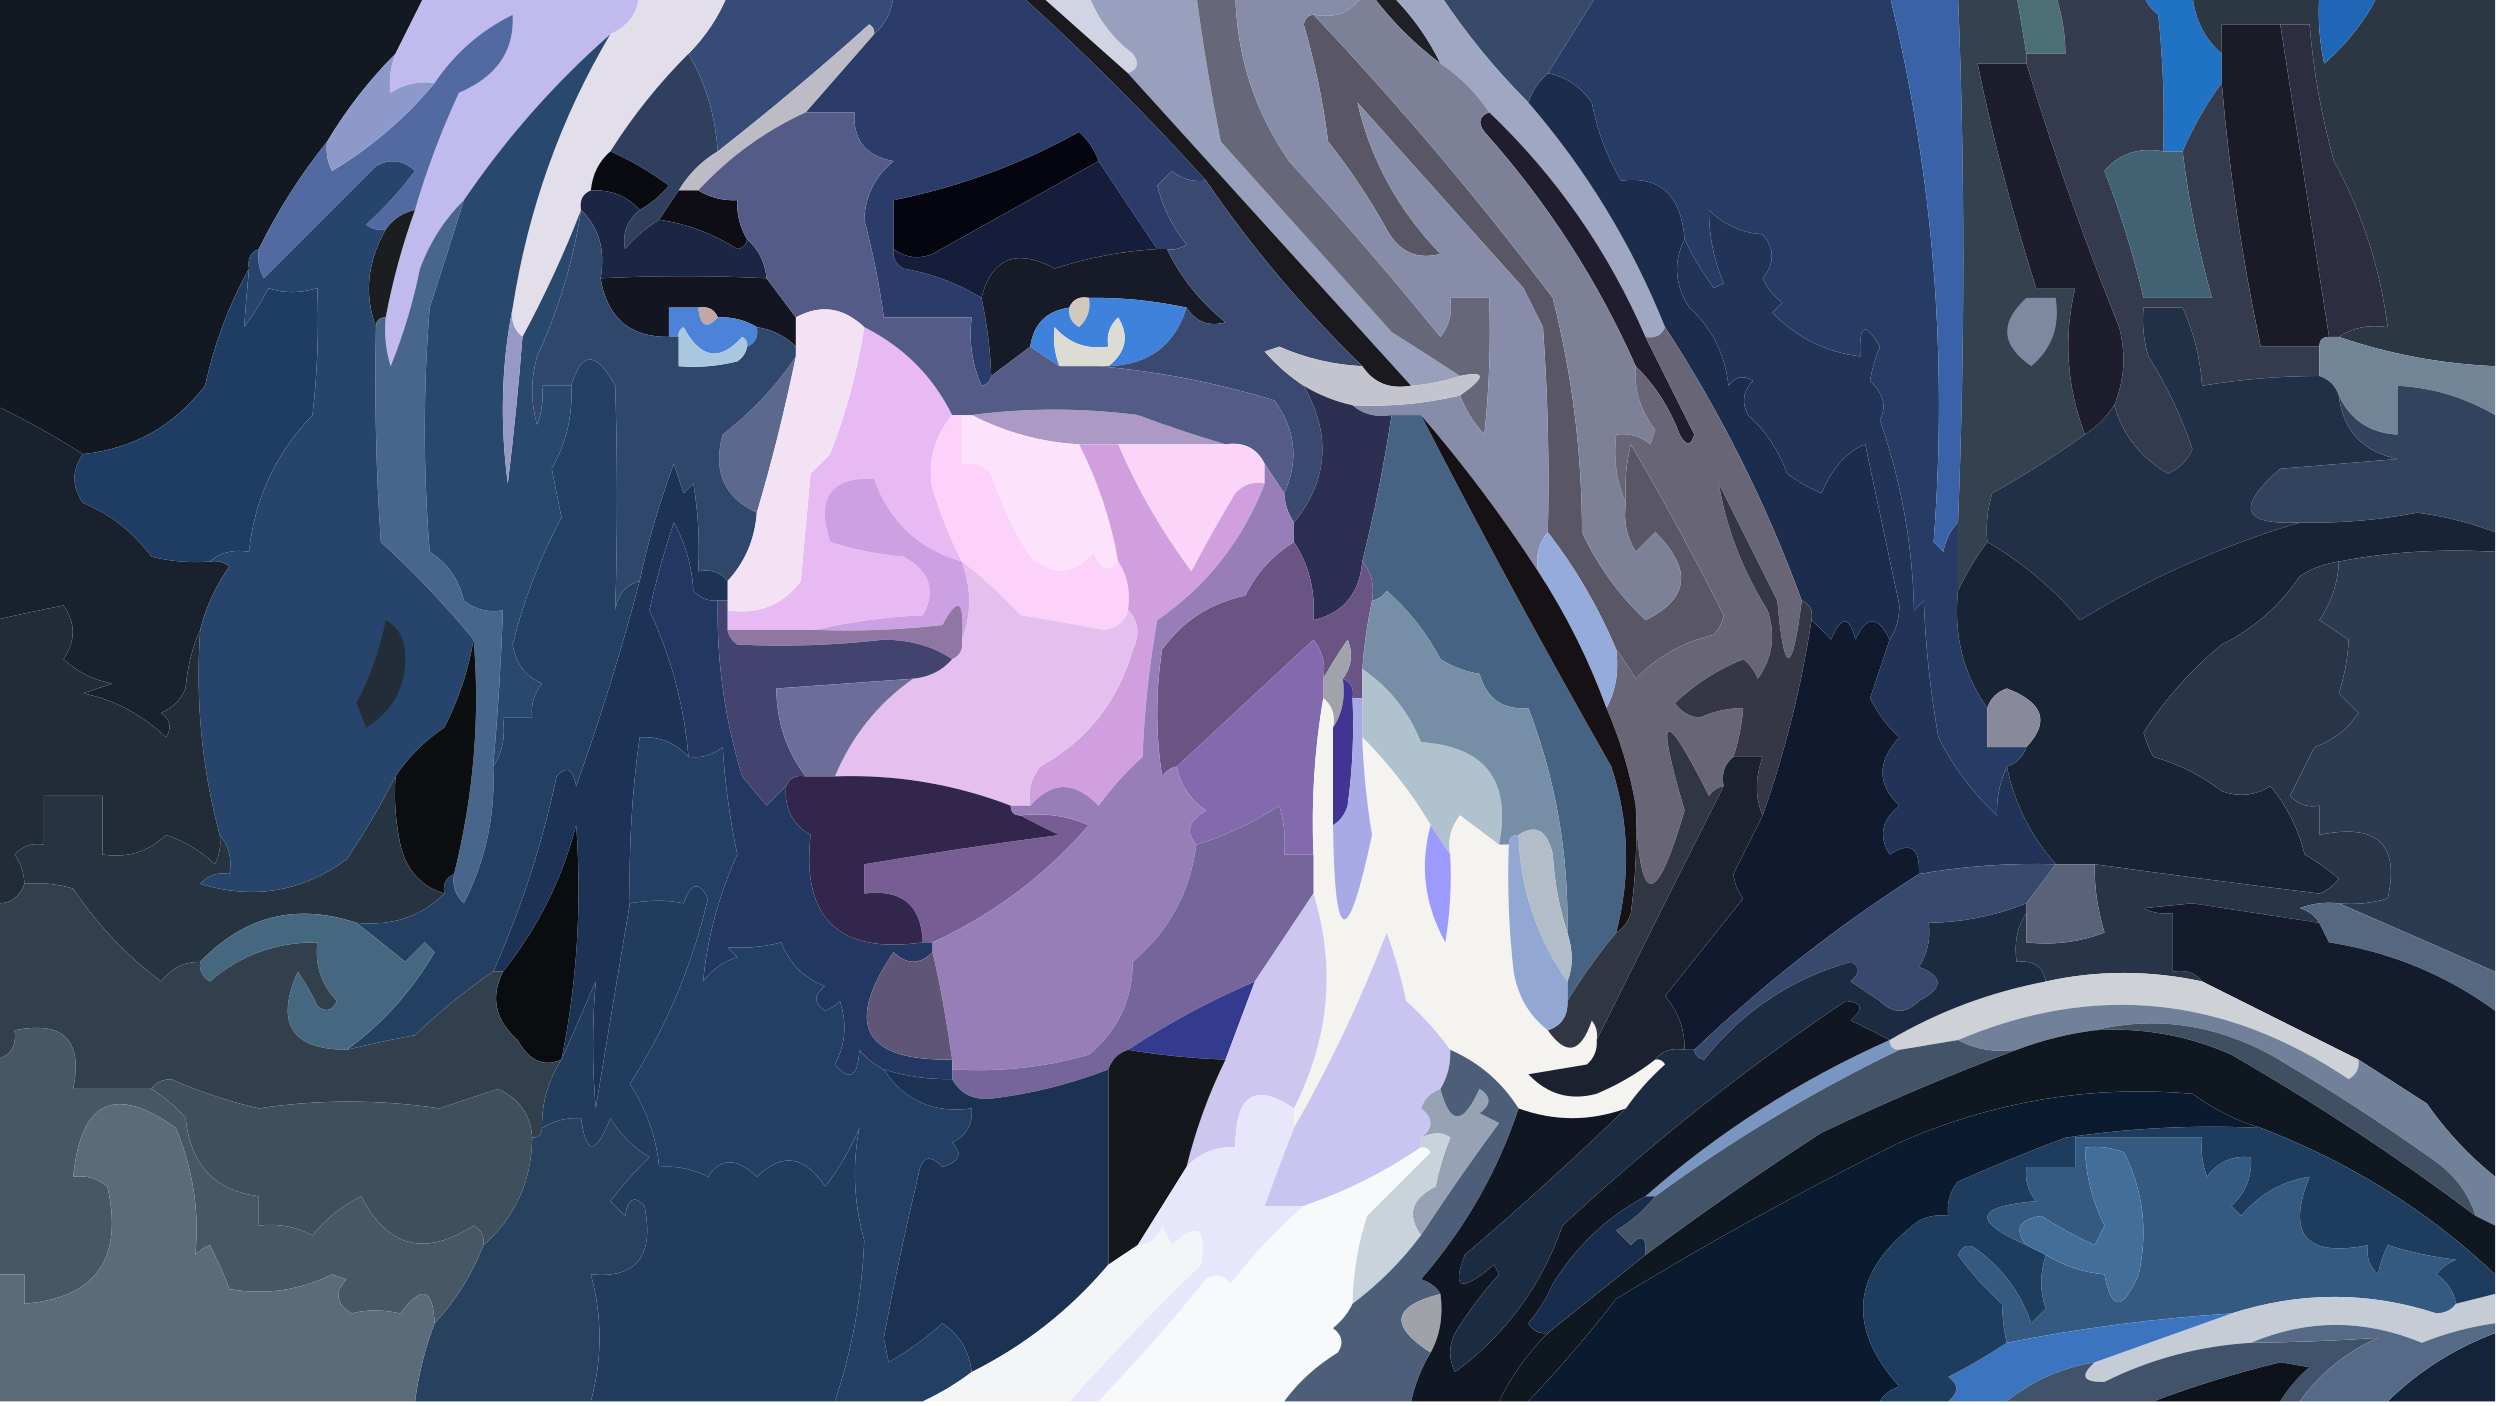 <?xml version="1.0" encoding="UTF-8"?>
<!DOCTYPE svg PUBLIC "-//W3C//DTD SVG 1.1//EN" "http://www.w3.org/Graphics/SVG/1.1/DTD/svg11.dtd">
<svg xmlns="http://www.w3.org/2000/svg" version="1.1" width="256px" height="144px" style="shape-rendering:geometricPrecision; text-rendering:geometricPrecision; image-rendering:optimizeQuality; fill-rule:evenodd; clip-rule:evenodd" xmlns:xlink="http://www.w3.org/1999/xlink">
<g><path style="opacity:1" fill="#121922" d="M -0.5,-0.5 C 14.167,-0.5 28.833,-0.5 43.5,-0.5C 42.5,1.5 41.5,3.5 40.5,5.5C 37.815,8.19 35.482,11.19 33.5,14.5C 30.779,17.894 28.446,21.561 26.5,25.5C 25.662,25.842 25.328,26.508 25.5,27.5C 23.446,31.192 21.946,35.193 21,39.5C 17.842,43.61 13.676,45.944 8.5,46.5C 5.586,44.643 2.586,42.977 -0.5,41.5C -0.5,27.5 -0.5,13.5 -0.5,-0.5 Z"/></g>
<g><path style="opacity:1" fill="#202027" d="M 140.5,-0.5 C 141.167,-0.5 141.833,-0.5 142.5,-0.5C 144.58,1.573 146.246,3.907 147.5,6.5C 144.833,4.5 142.5,2.167 140.5,-0.5 Z"/></g>
<g><path style="opacity:1" fill="#4c6f76" d="M 206.5,-0.5 C 207.833,-0.5 209.167,-0.5 210.5,-0.5C 211.15,1.435 211.483,3.435 211.5,5.5C 210.167,5.5 208.833,5.5 207.5,5.5C 207.167,3.5 206.833,1.5 206.5,-0.5 Z"/></g>
<g><path style="opacity:1" fill="#374b78" d="M 74.5,-0.5 C 80.167,-0.5 85.833,-0.5 91.5,-0.5C 91.34,1.153 90.674,2.486 89.5,3.5C 89.565,3.062 89.399,2.728 89,2.5C 84.033,6.958 78.866,11.292 73.5,15.5C 73.228,11.755 72.228,8.422 70.5,5.5C 72.225,3.772 73.559,1.772 74.5,-0.5 Z"/></g>
<g><path style="opacity:1" fill="#d0d4e3" d="M 106.5,-0.5 C 108.167,-0.5 109.833,-0.5 111.5,-0.5C 112.398,1.905 113.898,3.905 116,5.5C 116.692,6.437 116.525,7.103 115.5,7.5C 112.474,4.805 109.474,2.138 106.5,-0.5 Z"/></g>
<g><path style="opacity:1" fill="#374a6a" d="M 147.5,-0.5 C 152.833,-0.5 158.167,-0.5 163.5,-0.5C 161.833,2.167 160.167,4.833 158.5,7.5C 157.599,8.29 156.932,9.29 156.5,10.5C 153.152,7.149 150.152,3.482 147.5,-0.5 Z"/></g>
<g><path style="opacity:1" fill="#c0baef" d="M 43.5,-0.5 C 50.833,-0.5 58.167,-0.5 65.5,-0.5C 65.262,1.404 64.262,2.738 62.5,3.5C 56.824,8.481 51.824,14.148 47.5,20.5C 45.526,22.428 44.026,24.761 43,27.5C 42.308,30.936 41.308,34.27 40,37.5C 39.507,35.866 39.34,34.199 39.5,32.5C 40.2,28.763 41.2,25.096 42.5,21.5C 43.651,17.503 45.151,13.503 47,9.5C 50.884,7.854 52.718,5.187 52.5,1.5C 49.196,3.14 46.529,5.473 44.5,8.5C 42.856,8.286 41.356,8.62 40,9.5C 39.805,8.181 39.972,6.847 40.5,5.5C 41.5,3.5 42.5,1.5 43.5,-0.5 Z"/></g>
<g><path style="opacity:1" fill="#263c65" d="M 163.5,-0.5 C 173.5,-0.5 183.5,-0.5 193.5,-0.5C 197.976,17.907 199.476,36.573 198,55.5C 198.333,55.833 198.667,56.167 199,56.5C 199.232,55.263 199.732,54.263 200.5,53.5C 200.5,55.833 200.5,58.167 200.5,60.5C 200.036,65.03 201.036,69.03 203.5,72.5C 203.5,73.833 203.5,75.167 203.5,76.5C 204.833,76.5 206.167,76.5 207.5,76.5C 207.167,77.5 206.5,78.167 205.5,78.5C 204.74,80.224 204.407,81.891 204.5,83.5C 202.022,81.22 200.022,78.553 198.5,75.5C 197.672,70.868 197.172,66.202 197,61.5C 196.667,61.833 196.333,62.167 196,62.5C 195.847,55.774 194.681,49.274 192.5,43C 193.214,41.657 192.88,40.324 191.5,39C 191.665,37.883 191.998,36.716 192.5,35.5C 190.995,32.869 190.329,33.203 190.5,36.5C 186.976,36.071 183.976,34.571 181.5,32C 181.833,31.667 182.167,31.333 182.5,31C 181.643,30.311 180.977,29.478 180.5,28.5C 181.747,26.958 181.747,25.458 180.5,24C 178.324,23.837 176.491,23.004 175,21.5C 174.977,24.051 175.477,26.551 176.5,29C 176.167,29.167 175.833,29.333 175.5,29.5C 174.304,27.855 173.304,26.189 172.5,24.5C 172.176,19.995 170.009,17.995 166,18.5C 164.54,16.028 163.54,13.361 163,10.5C 161.871,8.859 160.371,7.859 158.5,7.5C 160.167,4.833 161.833,2.167 163.5,-0.5 Z"/></g>
<g><path style="opacity:1" fill="#2072c5" d="M 219.5,-0.5 C 221.167,-0.5 222.833,-0.5 224.5,-0.5C 224.755,1.967 225.755,3.967 227.5,5.5C 227.5,6.5 227.5,7.5 227.5,8.5C 225.929,10.635 224.596,12.968 223.5,15.5C 222.833,15.5 222.167,15.5 221.5,15.5C 221.666,10.822 221.499,6.155 221,1.5C 220.283,0.956 219.783,0.289 219.5,-0.5 Z"/></g>
<g><path style="opacity:1" fill="#2b3743" d="M 224.5,-0.5 C 228.833,-0.5 233.167,-0.5 237.5,-0.5C 237.337,1.857 237.503,4.19 238,6.5C 240.325,4.499 242.158,2.166 243.5,-0.5C 247.5,-0.5 251.5,-0.5 255.5,-0.5C 255.5,12.167 255.5,24.833 255.5,37.5C 249.946,37.255 244.612,36.255 239.5,34.5C 240.919,33.549 242.585,33.215 244.5,33.5C 243.719,27.434 241.886,21.767 239,16.5C 237.714,11.904 236.881,7.237 236.5,2.5C 235.5,2.5 234.5,2.5 233.5,2.5C 231.5,2.5 229.5,2.5 227.5,2.5C 227.5,3.5 227.5,4.5 227.5,5.5C 225.755,3.967 224.755,1.967 224.5,-0.5 Z"/></g>
<g><path style="opacity:1" fill="#2066b7" d="M 237.5,-0.5 C 239.5,-0.5 241.5,-0.5 243.5,-0.5C 242.158,2.166 240.325,4.499 238,6.5C 237.503,4.19 237.337,1.857 237.5,-0.5 Z"/></g>
<g><path style="opacity:1" fill="#9fa7c2" d="M 142.5,-0.5 C 144.167,-0.5 145.833,-0.5 147.5,-0.5C 150.152,3.482 153.152,7.149 156.5,10.5C 162.433,17.361 167.1,25.028 170.5,33.5C 170.158,34.338 169.492,34.672 168.5,34.5C 164.693,25.706 159.359,18.039 152.5,11.5C 151.167,9.5 149.5,7.833 147.5,6.5C 146.246,3.907 144.58,1.573 142.5,-0.5 Z"/></g>
<g><path style="opacity:1" fill="#98a0bd" d="M 111.5,-0.5 C 115.167,-0.5 118.833,-0.5 122.5,-0.5C 123.169,4.514 124.003,9.514 125,14.5C 130.833,21 136.667,27.5 142.5,34C 144.89,35.521 147.223,37.021 149.5,38.5C 147.85,39.048 146.183,39.381 144.5,39.5C 134.833,28.833 125.167,18.167 115.5,7.5C 116.525,7.103 116.692,6.437 116,5.5C 113.898,3.905 112.398,1.905 111.5,-0.5 Z"/></g>
<g><path style="opacity:1" fill="#2b3c6a" d="M 91.5,-0.5 C 95.833,-0.5 100.167,-0.5 104.5,-0.5C 111.14,5.473 117.473,11.806 123.5,18.5C 122.178,18.67 121.011,18.337 120,17.5C 119.5,18 119,18.5 118.5,19C 119.056,21.236 120.056,23.236 121.5,25C 120.906,25.464 120.239,25.631 119.5,25.5C 119.167,25.5 118.833,25.5 118.5,25.5C 116.467,22.477 114.467,19.477 112.5,16.5C 112.092,15.357 111.425,14.357 110.5,13.5C 104.538,16.821 98.205,19.154 91.5,20.5C 91.5,22.167 91.5,23.833 91.5,25.5C 91.369,26.376 91.703,27.043 92.5,27.5C 95.422,28.007 98.089,29.007 100.5,30.5C 101.08,33.185 101.414,35.852 101.5,38.5C 101.44,39.043 101.107,39.376 100.5,39.5C 99.526,37.257 99.192,34.924 99.5,32.5C 96.5,32.5 93.5,32.5 90.5,32.5C 90.046,29.135 89.38,25.802 88.5,22.5C 88.598,20.063 89.598,18.063 91.5,16.5C 88.658,15.995 87.325,14.329 87.5,11.5C 85.833,11.5 84.167,11.5 82.5,11.5C 84.833,8.833 87.167,6.167 89.5,3.5C 90.674,2.486 91.34,1.153 91.5,-0.5 Z"/></g>
<g><path style="opacity:1" fill="#526aa1" d="M 42.5,21.5 C 41.222,21.782 40.222,22.449 39.5,23.5C 38.761,23.631 38.094,23.464 37.5,23C 39.351,21.316 41.018,19.483 42.5,17.5C 41.277,16.386 39.944,16.22 38.5,17C 34.613,20.887 30.779,24.721 27,28.5C 26.517,27.552 26.351,26.552 26.5,25.5C 28.446,21.561 30.779,17.894 33.5,14.5C 33.35,15.552 33.517,16.552 34,17.5C 38.037,15.074 41.537,12.074 44.5,8.5C 46.529,5.473 49.196,3.14 52.5,1.5C 52.718,5.187 50.884,7.854 47,9.5C 45.151,13.503 43.651,17.503 42.5,21.5 Z"/></g>
<g><path style="opacity:1" fill="#e3dfea" d="M 65.5,-0.5 C 68.5,-0.5 71.5,-0.5 74.5,-0.5C 73.559,1.772 72.225,3.772 70.5,5.5C 67.453,8.545 64.787,11.878 62.5,15.5C 61.326,16.514 60.66,17.847 60.5,19.5C 59.662,19.842 59.328,20.508 59.5,21.5C 57.792,25.919 55.792,30.253 53.5,34.5C 52.596,33.791 52.263,32.791 52.5,31.5C 54.069,21.454 57.403,12.121 62.5,3.5C 64.262,2.738 65.262,1.404 65.5,-0.5 Z"/></g>
<g><path style="opacity:1" fill="#313f5e" d="M 70.5,5.5 C 72.228,8.422 73.228,11.755 73.5,15.5C 71.861,16.473 70.527,17.806 69.5,19.5C 68.833,20.5 68.167,21.5 67.5,22.5C 66.206,23.29 65.039,24.29 64,25.5C 63.7,23.934 64.2,22.601 65.5,21.5C 66.627,20.878 67.627,20.045 68.5,19C 66.612,17.606 64.612,16.44 62.5,15.5C 64.787,11.878 67.453,8.545 70.5,5.5 Z"/></g>
<g><path style="opacity:1" fill="#bdbbc5" d="M 89.5,3.5 C 87.167,6.167 84.833,8.833 82.5,11.5C 78.293,13.435 74.627,16.102 71.5,19.5C 70.833,19.5 70.167,19.5 69.5,19.5C 70.527,17.806 71.861,16.473 73.5,15.5C 78.866,11.292 84.033,6.958 89,2.5C 89.399,2.728 89.565,3.062 89.5,3.5 Z"/></g>
<g><path style="opacity:1" fill="#8d99cb" d="M 40.5,5.5 C 39.972,6.847 39.805,8.181 40,9.5C 41.356,8.62 42.856,8.286 44.5,8.5C 41.537,12.074 38.037,15.074 34,17.5C 33.517,16.552 33.35,15.552 33.5,14.5C 35.482,11.19 37.815,8.19 40.5,5.5 Z"/></g>
<g><path style="opacity:1" fill="#090b10" d="M 62.5,15.5 C 64.612,16.44 66.612,17.606 68.5,19C 67.627,20.045 66.627,20.878 65.5,21.5C 64.22,20.069 62.553,19.402 60.5,19.5C 60.66,17.847 61.326,16.514 62.5,15.5 Z"/></g>
<g><path style="opacity:1" fill="#67677a" d="M 122.5,-0.5 C 123.833,-0.5 125.167,-0.5 126.5,-0.5C 126.641,5.735 128.474,11.402 132,16.5C 137.354,22.353 142.52,28.353 147.5,34.5C 148.429,33.311 148.762,31.978 148.5,30.5C 149.833,30.5 151.167,30.5 152.5,30.5C 152.666,35.178 152.499,39.845 152,44.5C 150.905,43.307 150.072,41.973 149.5,40.5C 152.187,38.606 152.187,37.939 149.5,38.5C 147.223,37.021 144.89,35.521 142.5,34C 136.667,27.5 130.833,21 125,14.5C 124.003,9.514 123.169,4.514 122.5,-0.5 Z"/></g>
<g><path style="opacity:1" fill="#1c2c4d" d="M 158.5,7.5 C 160.371,7.859 161.871,8.859 163,10.5C 163.54,13.361 164.54,16.028 166,18.5C 170.009,17.995 172.176,19.995 172.5,24.5C 171.316,26.854 171.482,29.187 173,31.5C 175.316,33.612 176.65,36.278 177,39.5C 177.718,38.549 178.551,38.383 179.5,39C 178.483,40.05 178.316,41.216 179,42.5C 180.829,44.156 182.163,46.156 183,48.5C 184.085,49.293 185.252,49.96 186.5,50.5C 187.674,47.846 189.174,46.18 191,45.5C 192.167,51 193.333,56.5 194.5,62C 194.486,63.385 194.152,64.551 193.5,65.5C 192.306,62.982 191.14,62.982 190,65.5C 189.374,63.009 188.541,63.009 187.5,65.5C 186.818,64.757 186.151,64.091 185.5,63.5C 185.672,62.508 185.338,61.842 184.5,61.5C 180.874,51.581 176.207,42.248 170.5,33.5C 167.1,25.028 162.433,17.361 156.5,10.5C 156.932,9.29 157.599,8.29 158.5,7.5 Z"/></g>
<g><path style="opacity:1" fill="#1a1b27" d="M 233.5,2.5 C 235.169,13.194 236.835,23.861 238.5,34.5C 237.833,34.5 237.5,34.833 237.5,35.5C 235.5,35.5 233.5,35.5 231.5,35.5C 229.619,26.669 228.286,17.669 227.5,8.5C 227.5,7.5 227.5,6.5 227.5,5.5C 227.5,4.5 227.5,3.5 227.5,2.5C 229.5,2.5 231.5,2.5 233.5,2.5 Z"/></g>
<g><path style="opacity:1" fill="#050510" d="M 112.5,16.5 C 106.896,19.639 101.229,22.806 95.5,26C 94.072,26.579 92.738,26.412 91.5,25.5C 91.5,23.833 91.5,22.167 91.5,20.5C 98.205,19.154 104.538,16.821 110.5,13.5C 111.425,14.357 112.092,15.357 112.5,16.5 Z"/></g>
<g><path style="opacity:1" fill="#3a62a8" d="M 193.5,-0.5 C 195.833,-0.5 198.167,-0.5 200.5,-0.5C 201.224,17.476 201.224,35.476 200.5,53.5C 199.732,54.263 199.232,55.263 199,56.5C 198.667,56.167 198.333,55.833 198,55.5C 199.476,36.573 197.976,17.907 193.5,-0.5 Z"/></g>
<g><path style="opacity:1" fill="#0e0c14" d="M 69.5,19.5 C 70.167,19.5 70.833,19.5 71.5,19.5C 72.708,20.234 74.041,20.567 75.5,20.5C 75.433,21.959 75.766,23.292 76.5,24.5C 76.44,25.043 76.107,25.376 75.5,25.5C 73.021,23.924 70.354,22.924 67.5,22.5C 68.167,21.5 68.833,20.5 69.5,19.5 Z"/></g>
<g><path style="opacity:1" fill="#595765" d="M 134.5,1.5 C 143.207,10.707 151.374,20.374 159,30.5C 160.992,38.361 161.992,46.361 162,54.5C 163.618,57.943 165.785,60.943 168.5,63.5C 173,61.294 173.334,58.294 169.5,54.5C 168.833,55.167 168.167,55.833 167.5,56.5C 166.548,54.955 166.215,53.288 166.5,51.5C 166.338,49.473 166.505,47.473 167,45.5C 170.351,51.207 173.518,57.04 176.5,63C 176.355,63.772 176.022,64.439 175.5,65C 172.379,65.726 169.713,67.226 167.5,69.5C 166.824,68.398 166.158,67.398 165.5,66.5C 163.671,62.172 161.338,58.172 158.5,54.5C 158.666,47.492 158.5,40.492 158,33.5C 157.333,32.167 156.667,30.833 156,29.5C 150.333,23.167 144.667,16.833 139,10.5C 140.339,16.335 143.173,21.501 147.5,26C 145.097,26.63 143.263,25.797 142,23.5C 140.248,20.328 138.248,17.328 136,14.5C 135.485,10.423 134.651,6.423 133.5,2.5C 133.624,1.893 133.957,1.56 134.5,1.5 Z"/></g>
<g><path style="opacity:1" fill="#353b4e" d="M 210.5,-0.5 C 213.5,-0.5 216.5,-0.5 219.5,-0.5C 219.783,0.289 220.283,0.956 221,1.5C 221.499,6.155 221.666,10.822 221.5,15.5C 219.023,15.051 217.023,15.717 215.5,17.5C 217.129,21.754 218.462,26.087 219.5,30.5C 221.833,30.5 224.167,30.5 226.5,30.5C 225.121,25.603 224.121,20.603 223.5,15.5C 224.596,12.968 225.929,10.635 227.5,8.5C 228.286,17.669 229.619,26.669 231.5,35.5C 233.5,35.5 235.5,35.5 237.5,35.5C 237.5,36.5 237.5,37.5 237.5,38.5C 233.466,38.505 229.466,38.838 225.5,39.5C 225.307,36.691 224.64,34.025 223.5,31.5C 222.167,31.5 220.833,31.5 219.5,31.5C 219.34,33.199 219.506,34.866 220,36.5C 221.879,39.461 223.379,42.627 224.5,46C 223.991,47.169 223.158,48.002 222,48.5C 219.195,46.87 217.362,44.536 216.5,41.5C 217.555,38.927 217.722,36.261 217,33.5C 213.413,24.558 210.247,15.559 207.5,6.5C 207.5,6.167 207.5,5.833 207.5,5.5C 208.833,5.5 210.167,5.5 211.5,5.5C 211.483,3.435 211.15,1.435 210.5,-0.5 Z"/></g>
<g><path style="opacity:1" fill="#426172" d="M 221.5,15.5 C 222.167,15.5 222.833,15.5 223.5,15.5C 224.121,20.603 225.121,25.603 226.5,30.5C 224.167,30.5 221.833,30.5 219.5,30.5C 218.462,26.087 217.129,21.754 215.5,17.5C 217.023,15.717 219.023,15.051 221.5,15.5 Z"/></g>
<g><path style="opacity:1" fill="#34424f" d="M 200.5,-0.5 C 202.5,-0.5 204.5,-0.5 206.5,-0.5C 206.833,1.5 207.167,3.5 207.5,5.5C 207.5,5.833 207.5,6.167 207.5,6.5C 205.833,6.5 204.167,6.5 202.5,6.5C 204.098,14.291 206.098,21.958 208.5,29.5C 209.833,29.5 211.167,29.5 212.5,29.5C 211.292,34.569 211.626,39.569 213.5,44.5C 210.507,46.637 207.34,48.637 204,50.5C 203.506,52.134 203.34,53.801 203.5,55.5C 202.308,57.113 201.308,58.78 200.5,60.5C 200.5,58.167 200.5,55.833 200.5,53.5C 201.224,35.476 201.224,17.476 200.5,-0.5 Z"/></g>
<g><path style="opacity:1" fill="#151d3a" d="M 112.5,16.5 C 114.467,19.477 116.467,22.477 118.5,25.5C 114.908,25.714 111.408,26.381 108,27.5C 104.064,25.393 101.564,26.393 100.5,30.5C 98.089,29.007 95.422,28.007 92.5,27.5C 91.703,27.043 91.369,26.376 91.5,25.5C 92.738,26.412 94.072,26.579 95.5,26C 101.229,22.806 106.896,19.639 112.5,16.5 Z"/></g>
<g><path style="opacity:1" fill="#878da9" d="M 126.5,-0.5 C 130.833,-0.5 135.167,-0.5 139.5,-0.5C 138.448,1.256 136.781,1.923 134.5,1.5C 133.957,1.56 133.624,1.893 133.5,2.5C 134.651,6.423 135.485,10.423 136,14.5C 138.248,17.328 140.248,20.328 142,23.5C 143.263,25.797 145.097,26.63 147.5,26C 143.173,21.501 140.339,16.335 139,10.5C 144.667,16.833 150.333,23.167 156,29.5C 156.667,30.833 157.333,32.167 158,33.5C 158.5,40.492 158.666,47.492 158.5,54.5C 157.566,55.568 157.232,56.901 157.5,58.5C 153.829,52.842 149.829,47.508 145.5,42.5C 144.5,42.5 143.5,42.5 142.5,42.5C 140.901,42.768 139.568,42.434 138.5,41.5C 142.234,41.677 145.901,41.344 149.5,40.5C 150.072,41.973 150.905,43.307 152,44.5C 152.499,39.845 152.666,35.178 152.5,30.5C 151.167,30.5 149.833,30.5 148.5,30.5C 148.762,31.978 148.429,33.311 147.5,34.5C 142.52,28.353 137.354,22.353 132,16.5C 128.474,11.402 126.641,5.735 126.5,-0.5 Z"/></g>
<g><path style="opacity:1" fill="#1b1d21" d="M 42.5,21.5 C 41.2,25.096 40.2,28.763 39.5,32.5C 38.833,32.5 38.5,32.833 38.5,33.5C 37.27,30.157 37.603,26.824 39.5,23.5C 40.222,22.449 41.222,21.782 42.5,21.5 Z"/></g>
<g><path style="opacity:1" fill="#1b2644" d="M 60.5,19.5 C 62.553,19.402 64.22,20.069 65.5,21.5C 64.2,22.601 63.7,23.934 64,25.5C 65.039,24.29 66.206,23.29 67.5,22.5C 70.354,22.924 73.021,23.924 75.5,25.5C 76.107,25.376 76.44,25.043 76.5,24.5C 77.674,25.514 78.34,26.847 78.5,28.5C 72.928,28.206 67.261,28.206 61.5,28.5C 62.01,25.612 61.343,23.279 59.5,21.5C 59.328,20.508 59.662,19.842 60.5,19.5 Z"/></g>
<g><path style="opacity:1" fill="#161b27" d="M 118.5,25.5 C 118.833,25.5 119.167,25.5 119.5,25.5C 120.882,28.394 122.882,30.894 125.5,33C 123.807,33.484 122.473,32.984 121.5,31.5C 118.214,30.793 114.881,30.459 111.5,30.5C 110.508,30.328 109.842,30.662 109.5,31.5C 107.167,31.833 105.833,33.167 105.5,35.5C 104.167,36.5 102.833,37.5 101.5,38.5C 101.414,35.852 101.08,33.185 100.5,30.5C 101.564,26.393 104.064,25.393 108,27.5C 111.408,26.381 114.908,25.714 118.5,25.5 Z"/></g>
<g><path style="opacity:1" fill="#201e2e" d="M 152.5,11.5 C 159.359,18.039 164.693,25.706 168.5,34.5C 170.153,37.807 171.82,41.14 173.5,44.5C 173.154,45.696 172.654,45.696 172,44.5C 170.974,41.761 169.474,39.428 167.5,37.5C 163.601,28.706 158.434,20.706 152,13.5C 151.308,12.563 151.475,11.897 152.5,11.5 Z"/></g>
<g><path style="opacity:1" fill="#2c2d40" d="M 233.5,2.5 C 234.5,2.5 235.5,2.5 236.5,2.5C 236.881,7.237 237.714,11.904 239,16.5C 241.886,21.767 243.719,27.434 244.5,33.5C 242.585,33.215 240.919,33.549 239.5,34.5C 239.167,34.5 238.833,34.5 238.5,34.5C 236.835,23.861 235.169,13.194 233.5,2.5 Z"/></g>
<g><path style="opacity:1" fill="#131620" d="M 78.5,28.5 C 79.5,29.833 80.5,31.167 81.5,32.5C 81.5,33.5 81.5,34.5 81.5,35.5C 80.395,34.4 79.062,33.733 77.5,33.5C 76.292,32.766 74.959,32.433 73.5,32.5C 73.158,31.662 72.492,31.328 71.5,31.5C 70.5,31.5 69.5,31.5 68.5,31.5C 68.5,32.5 68.5,33.5 68.5,34.5C 64.5,34.541 62.167,32.541 61.5,28.5C 67.261,28.206 72.928,28.206 78.5,28.5 Z"/></g>
<g><path style="opacity:1" fill="#1a191e" d="M 104.5,-0.5 C 105.167,-0.5 105.833,-0.5 106.5,-0.5C 109.474,2.138 112.474,4.805 115.5,7.5C 125.167,18.167 134.833,28.833 144.5,39.5C 142.302,39.88 140.635,39.213 139.5,37.5C 133.469,31.625 128.135,25.292 123.5,18.5C 117.473,11.806 111.14,5.473 104.5,-0.5 Z"/></g>
<g><path style="opacity:1" fill="#d3c8bd" d="M 111.5,30.5 C 111.719,31.675 111.386,32.675 110.5,33.5C 109.702,33.043 109.369,32.376 109.5,31.5C 109.842,30.662 110.508,30.328 111.5,30.5 Z"/></g>
<g><path style="opacity:1" fill="#c2a7a4" d="M 71.5,31.5 C 72.492,31.328 73.158,31.662 73.5,32.5C 72.377,33.757 71.711,33.424 71.5,31.5 Z"/></g>
<g><path style="opacity:1" fill="#7e89a1" d="M 207.5,30.5 C 208.5,30.5 209.5,30.5 210.5,30.5C 210.967,33.38 210.134,35.713 208,37.5C 204.897,35.363 204.73,33.03 207.5,30.5 Z"/></g>
<g><path style="opacity:1" fill="#1e3c64" d="M 25.5,27.5 C 25.302,29.575 25.135,31.575 25,33.5C 25.923,32.241 26.757,30.908 27.5,29.5C 29.003,30.052 30.669,30.052 32.5,29.5C 32.666,33.846 32.499,38.179 32,42.5C 28.227,46.434 26.061,51.1 25.5,56.5C 23.901,56.232 22.568,56.566 21.5,57.5C 19.473,57.662 17.473,57.495 15.5,57C 13.682,54.51 11.349,52.677 8.5,51.5C 7.334,49.833 7.334,48.166 8.5,46.5C 13.676,45.944 17.842,43.61 21,39.5C 21.946,35.193 23.446,31.192 25.5,27.5 Z"/></g>
<g><path style="opacity:1" fill="#4c82d7" d="M 71.5,31.5 C 71.711,33.424 72.377,33.757 73.5,32.5C 74.959,32.433 76.292,32.766 77.5,33.5C 77.672,34.492 77.338,35.158 76.5,35.5C 76.565,35.062 76.399,34.728 76,34.5C 73.724,37.064 71.724,36.73 70,33.5C 69.601,33.728 69.435,34.062 69.5,34.5C 69.167,34.5 68.833,34.5 68.5,34.5C 68.5,33.5 68.5,32.5 68.5,31.5C 69.5,31.5 70.5,31.5 71.5,31.5 Z"/></g>
<g><path style="opacity:1" fill="#3f82dc" d="M 111.5,30.5 C 114.881,30.459 118.214,30.793 121.5,31.5C 120.303,35.354 117.636,37.354 113.5,37.5C 115.319,36.064 115.652,34.397 114.5,32.5C 113.614,33.325 113.281,34.325 113.5,35.5C 111.278,35.822 109.444,35.155 108,33.5C 107.805,34.819 107.972,36.153 108.5,37.5C 107.5,36.833 106.5,36.167 105.5,35.5C 105.833,33.167 107.167,31.833 109.5,31.5C 109.369,32.376 109.702,33.043 110.5,33.5C 111.386,32.675 111.719,31.675 111.5,30.5 Z"/></g>
<g><path style="opacity:1" fill="#dcdcd2" d="M 113.5,37.5 C 113.167,37.5 112.833,37.5 112.5,37.5C 111.167,37.5 109.833,37.5 108.5,37.5C 107.972,36.153 107.805,34.819 108,33.5C 109.444,35.155 111.278,35.822 113.5,35.5C 113.281,34.325 113.614,33.325 114.5,32.5C 115.652,34.397 115.319,36.064 113.5,37.5 Z"/></g>
<g><path style="opacity:1" fill="#1e1d2d" d="M 207.5,6.5 C 210.247,15.559 213.413,24.558 217,33.5C 217.722,36.261 217.555,38.927 216.5,41.5C 215.728,42.694 214.728,43.694 213.5,44.5C 211.626,39.569 211.292,34.569 212.5,29.5C 211.167,29.5 209.833,29.5 208.5,29.5C 206.098,21.958 204.098,14.291 202.5,6.5C 204.167,6.5 205.833,6.5 207.5,6.5 Z"/></g>
<g><path style="opacity:1" fill="#394970" d="M 123.5,18.5 C 128.135,25.292 133.469,31.625 139.5,37.5C 136.557,37.353 133.724,36.687 131,35.5C 130.5,35.667 130,35.833 129.5,36C 130.705,37.376 132.038,38.542 133.5,39.5C 136.35,44.509 136.016,49.176 132.5,53.5C 131.89,52.609 131.557,51.609 131.5,50.5C 133.027,47.204 132.693,44.038 130.5,41C 124.507,39.18 118.507,38.013 112.5,37.5C 112.833,37.5 113.167,37.5 113.5,37.5C 117.636,37.354 120.303,35.354 121.5,31.5C 122.473,32.984 123.807,33.484 125.5,33C 122.882,30.894 120.882,28.394 119.5,25.5C 120.239,25.631 120.906,25.464 121.5,25C 120.056,23.236 119.056,21.236 118.5,19C 119,18.5 119.5,18 120,17.5C 121.011,18.337 122.178,18.67 123.5,18.5 Z"/></g>
<g><path style="opacity:1" fill="#213458" d="M 205.5,78.5 C 206.294,82.287 207.961,85.621 210.5,88.5C 205.786,88.353 201.119,88.686 196.5,89.5C 196.62,86.795 195.62,86.129 193.5,87.5C 192.334,85.635 192.667,83.968 194.5,82.5C 192.195,80.314 192.195,77.981 194.5,75.5C 193.249,74.369 192.249,73.036 191.5,71.5C 192.178,69.484 192.844,67.484 193.5,65.5C 194.152,64.551 194.486,63.385 194.5,62C 193.333,56.5 192.167,51 191,45.5C 189.174,46.18 187.674,47.846 186.5,50.5C 185.252,49.96 184.085,49.293 183,48.5C 182.163,46.156 180.829,44.156 179,42.5C 178.316,41.216 178.483,40.05 179.5,39C 178.551,38.383 177.718,38.549 177,39.5C 176.65,36.278 175.316,33.612 173,31.5C 171.482,29.187 171.316,26.854 172.5,24.5C 173.304,26.189 174.304,27.855 175.5,29.5C 175.833,29.333 176.167,29.167 176.5,29C 175.477,26.551 174.977,24.051 175,21.5C 176.491,23.004 178.324,23.837 180.5,24C 181.747,25.458 181.747,26.958 180.5,28.5C 180.977,29.478 181.643,30.311 182.5,31C 182.167,31.333 181.833,31.667 181.5,32C 183.976,34.571 186.976,36.071 190.5,36.5C 190.329,33.203 190.995,32.869 192.5,35.5C 191.998,36.716 191.665,37.883 191.5,39C 192.88,40.324 193.214,41.657 192.5,43C 194.681,49.274 195.847,55.774 196,62.5C 196.333,62.167 196.667,61.833 197,61.5C 197.172,66.202 197.672,70.868 198.5,75.5C 200.022,78.553 202.022,81.22 204.5,83.5C 204.407,81.891 204.74,80.224 205.5,78.5 Z"/></g>
<g><path style="opacity:1" fill="#728597" d="M 238.5,34.5 C 238.833,34.5 239.167,34.5 239.5,34.5C 244.612,36.255 249.946,37.255 255.5,37.5C 255.5,39.167 255.5,40.833 255.5,42.5C 252.426,40.698 249.092,39.698 245.5,39.5C 245.5,41.167 245.5,42.833 245.5,44.5C 242.682,44.343 240.682,43.009 239.5,40.5C 239.167,39.5 238.5,38.833 237.5,38.5C 237.5,37.5 237.5,36.5 237.5,35.5C 237.5,34.833 237.833,34.5 238.5,34.5 Z"/></g>
<g><path style="opacity:1" fill="#c3c4cd" d="M 139.5,37.5 C 140.635,39.213 142.302,39.88 144.5,39.5C 146.183,39.381 147.85,39.048 149.5,38.5C 152.187,37.939 152.187,38.606 149.5,40.5C 145.901,41.344 142.234,41.677 138.5,41.5C 136.716,41.108 135.05,40.441 133.5,39.5C 132.038,38.542 130.705,37.376 129.5,36C 130,35.833 130.5,35.667 131,35.5C 133.724,36.687 136.557,37.353 139.5,37.5 Z"/></g>
<g><path style="opacity:1" fill="#7d8198" d="M 139.5,-0.5 C 139.833,-0.5 140.167,-0.5 140.5,-0.5C 142.5,2.167 144.833,4.5 147.5,6.5C 149.5,7.833 151.167,9.5 152.5,11.5C 151.475,11.897 151.308,12.563 152,13.5C 158.434,20.706 163.601,28.706 167.5,37.5C 167.321,39.954 167.987,42.121 169.5,44C 169.333,44.5 169.167,45 169,45.5C 167.989,44.663 166.822,44.33 165.5,44.5C 165.198,47.059 165.532,49.393 166.5,51.5C 166.215,53.288 166.548,54.955 167.5,56.5C 168.167,55.833 168.833,55.167 169.5,54.5C 173.334,58.294 173,61.294 168.5,63.5C 165.785,60.943 163.618,57.943 162,54.5C 161.992,46.361 160.992,38.361 159,30.5C 151.374,20.374 143.207,10.707 134.5,1.5C 136.781,1.923 138.448,1.256 139.5,-0.5 Z"/></g>
<g><path style="opacity:1" fill="#32435d" d="M 255.5,42.5 C 255.5,46.5 255.5,50.5 255.5,54.5C 252.946,53.528 250.28,52.861 247.5,52.5C 243.535,53.274 239.535,53.607 235.5,53.5C 229.571,53.795 228.904,51.962 233.5,48C 237.5,47.667 241.5,47.333 245.5,47C 241.901,46.236 239.901,44.07 239.5,40.5C 240.682,43.009 242.682,44.343 245.5,44.5C 245.5,42.833 245.5,41.167 245.5,39.5C 249.092,39.698 252.426,40.698 255.5,42.5 Z"/></g>
<g><path style="opacity:1" fill="#ac9ac5" d="M 99.5,42.5 C 105.176,41.761 110.843,41.761 116.5,42.5C 119.522,43.63 122.522,44.63 125.5,45.5C 121.833,45.5 118.167,45.5 114.5,45.5C 113.167,45.5 111.833,45.5 110.5,45.5C 106.593,45.274 102.926,44.274 99.5,42.5 Z"/></g>
<g><path style="opacity:1" fill="#e8baf4" d="M 88.5,33.5 C 92.522,35.522 95.522,38.522 97.5,42.5C 95.62,44.857 94.954,47.357 95.5,50C 96.251,52.516 97.251,55.016 98.5,57.5C 94.056,56.224 91.056,53.391 89.5,49C 85.023,48.836 83.523,51.002 85,55.5C 87.405,56.274 89.905,56.774 92.5,57C 95.21,58.46 95.876,60.46 94.5,63C 90.644,63.177 86.977,63.677 83.5,64.5C 80.5,64.5 77.5,64.5 74.5,64.5C 74.5,63.833 74.5,63.167 74.5,62.5C 77.652,62.953 80.152,61.953 82,59.5C 82.333,55.833 82.667,52.167 83,48.5C 83.667,47.833 84.333,47.167 85,46.5C 86.624,42.34 87.791,38.007 88.5,33.5 Z"/></g>
<g><path style="opacity:1" fill="#fce3fb" d="M 98.5,42.5 C 98.833,42.5 99.167,42.5 99.5,42.5C 102.926,44.274 106.593,45.274 110.5,45.5C 112.428,49.285 113.762,53.285 114.5,57.5C 113.434,58.692 112.601,58.359 112,56.5C 110.04,58.898 107.874,59.065 105.5,57C 103.767,54.367 102.434,51.534 101.5,48.5C 100.675,47.614 99.675,47.281 98.5,47.5C 98.5,45.833 98.5,44.167 98.5,42.5 Z"/></g>
<g><path style="opacity:1" fill="#555b87" d="M 82.5,11.5 C 84.167,11.5 85.833,11.5 87.5,11.5C 87.325,14.329 88.658,15.995 91.5,16.5C 89.598,18.063 88.598,20.063 88.5,22.5C 89.38,25.802 90.046,29.135 90.5,32.5C 93.5,32.5 96.5,32.5 99.5,32.5C 99.192,34.924 99.526,37.257 100.5,39.5C 101.107,39.376 101.44,39.043 101.5,38.5C 102.833,37.5 104.167,36.5 105.5,35.5C 106.5,36.167 107.5,36.833 108.5,37.5C 109.833,37.5 111.167,37.5 112.5,37.5C 118.507,38.013 124.507,39.18 130.5,41C 132.693,44.038 133.027,47.204 131.5,50.5C 130.833,49.5 130.167,48.5 129.5,47.5C 128.713,45.896 127.38,45.229 125.5,45.5C 122.522,44.63 119.522,43.63 116.5,42.5C 110.843,41.761 105.176,41.761 99.5,42.5C 99.167,42.5 98.833,42.5 98.5,42.5C 98.167,42.5 97.833,42.5 97.5,42.5C 95.522,38.522 92.522,35.522 88.5,33.5C 86.345,31.466 84.012,31.133 81.5,32.5C 80.5,31.167 79.5,29.833 78.5,28.5C 78.34,26.847 77.674,25.514 76.5,24.5C 75.766,23.292 75.433,21.959 75.5,20.5C 74.041,20.567 72.708,20.234 71.5,19.5C 74.627,16.102 78.293,13.435 82.5,11.5 Z"/></g>
<g><path style="opacity:1" fill="#18212d" d="M -0.5,41.5 C 2.586,42.977 5.586,44.643 8.5,46.5C 7.334,48.166 7.334,49.833 8.5,51.5C 11.349,52.677 13.682,54.51 15.5,57C 17.473,57.495 19.473,57.662 21.5,57.5C 22.239,57.369 22.906,57.536 23.5,58C 22.086,59.993 21.086,62.16 20.5,64.5C 19.691,66.292 19.191,68.292 19,70.5C 18.5,71.667 17.667,72.5 16.5,73C 17.451,73.718 17.617,74.551 17,75.5C 14.504,73.135 11.671,71.635 8.5,71C 9.5,70.667 10.5,70.333 11.5,70C 9.579,69.64 7.912,68.806 6.5,67.5C 7.767,65.629 7.767,63.796 6.5,62C 4.243,62.437 1.91,62.937 -0.5,63.5C -0.5,56.167 -0.5,48.833 -0.5,41.5 Z"/></g>
<g><path style="opacity:1" fill="#5c688d" d="M 81.5,36.5 C 80.372,41.978 79.039,47.311 77.5,52.5C 74.134,50.931 72.968,48.264 74,44.5C 77.045,42.123 79.545,39.456 81.5,36.5 Z"/></g>
<g><path style="opacity:1" fill="#cca1e3" d="M 98.5,57.5 C 99.497,60.328 99.497,62.995 98.5,65.5C 98.79,61.446 98.123,60.946 96.5,64C 92.179,64.499 87.846,64.666 83.5,64.5C 86.977,63.677 90.644,63.177 94.5,63C 95.876,60.46 95.21,58.46 92.5,57C 89.905,56.774 87.405,56.274 85,55.5C 83.523,51.002 85.023,48.836 89.5,49C 91.056,53.391 94.056,56.224 98.5,57.5 Z"/></g>
<g><path style="opacity:1" fill="#fbd5f9" d="M 114.5,45.5 C 118.167,45.5 121.833,45.5 125.5,45.5C 127.38,45.229 128.713,45.896 129.5,47.5C 129.5,48.167 129.5,48.833 129.5,49.5C 128.325,49.281 127.325,49.614 126.5,50.5C 124.929,53.109 123.429,55.776 122,58.5C 118.971,54.438 116.471,50.105 114.5,45.5 Z"/></g>
<g><path style="opacity:1" fill="#213046" d="M 237.5,38.5 C 238.5,38.833 239.167,39.5 239.5,40.5C 239.901,44.07 241.901,46.236 245.5,47C 241.5,47.333 237.5,47.667 233.5,48C 228.904,51.962 229.571,53.795 235.5,53.5C 227.672,55.825 220.172,59.158 213,63.5C 210.254,60.247 207.087,57.581 203.5,55.5C 203.34,53.801 203.506,52.134 204,50.5C 207.34,48.637 210.507,46.637 213.5,44.5C 214.728,43.694 215.728,42.694 216.5,41.5C 217.362,44.536 219.195,46.87 222,48.5C 223.158,48.002 223.991,47.169 224.5,46C 223.379,42.627 221.879,39.461 220,36.5C 219.506,34.866 219.34,33.199 219.5,31.5C 220.833,31.5 222.167,31.5 223.5,31.5C 224.64,34.025 225.307,36.691 225.5,39.5C 229.466,38.838 233.466,38.505 237.5,38.5 Z"/></g>
<g><path style="opacity:1" fill="#2f476b" d="M 59.5,21.5 C 61.343,23.279 62.01,25.612 61.5,28.5C 62.167,32.541 64.5,34.541 68.5,34.5C 68.833,34.5 69.167,34.5 69.5,34.5C 69.5,35.5 69.5,36.5 69.5,37.5C 71.527,37.662 73.527,37.495 75.5,37C 76.056,36.617 76.389,36.117 76.5,35.5C 77.338,35.158 77.672,34.492 77.5,33.5C 79.062,33.733 80.395,34.4 81.5,35.5C 81.5,35.833 81.5,36.167 81.5,36.5C 79.545,39.456 77.045,42.123 74,44.5C 72.968,48.264 74.134,50.931 77.5,52.5C 77.293,55.241 76.293,57.574 74.5,59.5C 73.791,58.596 72.791,58.263 71.5,58.5C 71.665,55.482 71.498,52.482 71,49.5C 70.667,49.833 70.333,50.167 70,50.5C 69.667,49.5 69.333,48.5 69,47.5C 67.509,51.531 66.343,55.531 65.5,59.5C 64.069,59.881 63.236,60.881 63,62.5C 63.237,54.844 63.237,47.178 63,39.5C 61.047,35.925 59.547,35.925 58.5,39.5C 57.5,39.5 56.5,39.5 55.5,39.5C 55.657,40.873 55.49,42.207 55,43.5C 54.333,41.167 54.333,38.833 55,36.5C 57.213,31.695 58.713,26.695 59.5,21.5 Z"/></g>
<g><path style="opacity:1" fill="#aac7e0" d="M 76.5,35.5 C 76.389,36.117 76.056,36.617 75.5,37C 73.527,37.495 71.527,37.662 69.5,37.5C 69.5,36.5 69.5,35.5 69.5,34.5C 69.435,34.062 69.601,33.728 70,33.5C 71.724,36.73 73.724,37.064 76,34.5C 76.399,34.728 76.565,35.062 76.5,35.5 Z"/></g>
<g><path style="opacity:1" fill="#fcd1fa" d="M 97.5,42.5 C 97.833,42.5 98.167,42.5 98.5,42.5C 98.5,44.167 98.5,45.833 98.5,47.5C 99.675,47.281 100.675,47.614 101.5,48.5C 102.434,51.534 103.767,54.367 105.5,57C 107.874,59.065 110.04,58.898 112,56.5C 112.601,58.359 113.434,58.692 114.5,57.5C 115.451,58.919 115.784,60.585 115.5,62.5C 115.209,63.649 114.376,64.316 113,64.5C 110.176,63.946 107.343,63.446 104.5,63C 102.63,60.96 100.63,59.127 98.5,57.5C 97.251,55.016 96.251,52.516 95.5,50C 94.954,47.357 95.62,44.857 97.5,42.5 Z"/></g>
<g><path style="opacity:1" fill="#2c2f52" d="M 133.5,39.5 C 135.05,40.441 136.716,41.108 138.5,41.5C 139.568,42.434 140.901,42.768 142.5,42.5C 141.745,47.522 140.745,52.522 139.5,57.5C 139.21,60.795 137.543,62.795 134.5,63.5C 134.706,60.505 134.04,57.838 132.5,55.5C 132.5,54.833 132.5,54.167 132.5,53.5C 136.016,49.176 136.35,44.509 133.5,39.5 Z"/></g>
<g><path style="opacity:1" fill="#686676" d="M 170.5,33.5 C 176.207,42.248 180.874,51.581 184.5,61.5C 183.516,69.32 182.683,69.32 182,61.5C 180,57.5 178,53.5 176,49.5C 176.765,54.055 178.432,58.388 181,62.5C 181.851,65.053 181.518,67.386 180,69.5C 179.692,68.692 179.192,68.025 178.5,67.5C 175.863,68.569 173.53,70.069 171.5,72C 172.108,72.87 172.941,73.37 174,73.5C 175.44,72.852 176.94,72.519 178.5,72.5C 178.371,74.216 178.038,75.883 177.5,77.5C 176.596,78.209 176.263,79.209 176.5,80.5C 175.883,80.611 175.383,80.944 175,81.5C 170.303,72.193 169.47,72.693 172.5,83C 169.531,93.15 167.864,92.984 167.5,82.5C 166.899,79.032 165.899,75.699 164.5,72.5C 165.461,70.735 165.795,68.735 165.5,66.5C 166.158,67.398 166.824,68.398 167.5,69.5C 169.713,67.226 172.379,65.726 175.5,65C 176.022,64.439 176.355,63.772 176.5,63C 173.518,57.04 170.351,51.207 167,45.5C 166.505,47.473 166.338,49.473 166.5,51.5C 165.532,49.393 165.198,47.059 165.5,44.5C 166.822,44.33 167.989,44.663 169,45.5C 169.167,45 169.333,44.5 169.5,44C 167.987,42.121 167.321,39.954 167.5,37.5C 169.474,39.428 170.974,41.761 172,44.5C 172.654,45.696 173.154,45.696 173.5,44.5C 171.82,41.14 170.153,37.807 168.5,34.5C 169.492,34.672 170.158,34.338 170.5,33.5 Z"/></g>
<g><path style="opacity:1" fill="#f3e2f3" d="M 88.5,33.5 C 87.791,38.007 86.624,42.34 85,46.5C 84.333,47.167 83.667,47.833 83,48.5C 82.667,52.167 82.333,55.833 82,59.5C 80.152,61.953 77.652,62.953 74.5,62.5C 74.5,62.167 74.5,61.833 74.5,61.5C 74.5,60.833 74.5,60.167 74.5,59.5C 76.293,57.574 77.293,55.241 77.5,52.5C 79.039,47.311 80.372,41.978 81.5,36.5C 81.5,36.167 81.5,35.833 81.5,35.5C 81.5,34.5 81.5,33.5 81.5,32.5C 84.012,31.133 86.345,31.466 88.5,33.5 Z"/></g>
<g><path style="opacity:1" fill="#192336" d="M 255.5,54.5 C 255.5,55.167 255.5,55.833 255.5,56.5C 249.974,56.179 244.64,56.512 239.5,57.5C 238.078,57.709 236.745,58.209 235.5,59C 233.477,62.02 230.81,64.354 227.5,66C 224.375,68.577 221.708,71.577 219.5,75C 219.735,75.873 220.069,76.707 220.5,77.5C 223.07,78.223 225.403,79.39 227.5,81C 229.235,81.651 230.902,81.485 232.5,80.5C 234.203,82.573 235.37,84.906 236,87.5C 237.255,88.211 238.421,89.044 239.5,90C 238.975,90.692 238.308,91.192 237.5,91.5C 229.825,90.56 222.158,89.56 214.5,88.5C 213.167,88.5 211.833,88.5 210.5,88.5C 207.961,85.621 206.294,82.287 205.5,78.5C 206.5,78.167 207.167,77.5 207.5,76.5C 209.924,73.932 209.257,71.932 205.5,70.5C 204.478,70.856 203.811,71.522 203.5,72.5C 201.036,69.03 200.036,65.03 200.5,60.5C 201.308,58.78 202.308,57.113 203.5,55.5C 207.087,57.581 210.254,60.247 213,63.5C 220.172,59.158 227.672,55.825 235.5,53.5C 239.535,53.607 243.535,53.274 247.5,52.5C 250.28,52.861 252.946,53.528 255.5,54.5 Z"/></g>
<g><path style="opacity:1" fill="#48658c" d="M 47.5,20.5 C 46.38,24.1 45.213,27.767 44,31.5C 43.333,39.833 43.333,48.167 44,56.5C 45.836,57.669 47.002,59.336 47.5,61.5C 48.689,62.429 50.022,62.762 51.5,62.5C 51.313,67.845 50.98,73.178 50.5,78.5C 50.744,83.434 49.744,88.101 47.5,92.5C 46.614,91.675 46.281,90.675 46.5,89.5C 48.509,81.437 49.176,73.437 48.5,65.5C 45.551,61.913 42.384,58.58 39,55.5C 38.5,48.174 38.334,40.841 38.5,33.5C 38.5,32.833 38.833,32.5 39.5,32.5C 39.34,34.199 39.507,35.866 40,37.5C 41.308,34.27 42.308,30.936 43,27.5C 44.026,24.761 45.526,22.428 47.5,20.5 Z"/></g>
<g><path style="opacity:1" fill="#d29fde" d="M 110.5,45.5 C 111.833,45.5 113.167,45.5 114.5,45.5C 116.471,50.105 118.971,54.438 122,58.5C 123.429,55.776 124.929,53.109 126.5,50.5C 127.325,49.614 128.325,49.281 129.5,49.5C 127.261,55.323 123.594,59.989 118.5,63.5C 117.672,68.132 117.172,72.798 117,77.5C 115.315,79.017 113.815,80.684 112.5,82.5C 110.051,79.952 107.718,79.952 105.5,82.5C 105.238,81.022 105.571,79.689 106.5,78.5C 111.312,75.849 114.478,71.849 116,66.5C 116.765,64.934 116.598,63.601 115.5,62.5C 115.784,60.585 115.451,58.919 114.5,57.5C 113.762,53.285 112.428,49.285 110.5,45.5 Z"/></g>
<g><path style="opacity:1" fill="#1d3355" d="M 74.5,59.5 C 74.5,60.167 74.5,60.833 74.5,61.5C 74.167,61.5 73.833,61.5 73.5,61.5C 72.504,61.586 71.671,61.252 71,60.5C 70.86,57.957 70.194,55.623 69,53.5C 68.011,56.456 67.178,59.456 66.5,62.5C 68.732,67.286 70.065,72.286 70.5,77.5C 69.18,76.058 67.514,75.391 65.5,75.5C 64.708,81.13 64.375,86.797 64.5,92.5C 63.338,99.374 62.171,106.374 61,113.5C 60.637,109.134 60.637,104.801 61,100.5C 59.828,103.231 58.661,105.898 57.5,108.5C 59.097,100.568 59.597,92.568 59,84.5C 57.541,90.085 55.041,95.085 51.5,99.5C 51.167,99.5 50.833,99.5 50.5,99.5C 53.348,93.121 55.515,86.454 57,79.5C 58.016,78.366 58.683,78.699 59,80.5C 61.476,73.573 63.643,66.573 65.5,59.5C 66.343,55.531 67.509,51.531 69,47.5C 69.333,48.5 69.667,49.5 70,50.5C 70.333,50.167 70.667,49.833 71,49.5C 71.498,52.482 71.665,55.482 71.5,58.5C 72.791,58.263 73.791,58.596 74.5,59.5 Z"/></g>
<g><path style="opacity:1" fill="#26446c" d="M 39.5,23.5 C 37.603,26.824 37.27,30.157 38.5,33.5C 38.334,40.841 38.5,48.174 39,55.5C 42.384,58.58 45.551,61.913 48.5,65.5C 47.963,68.643 46.963,71.643 45.5,74.5C 43.479,75.855 41.812,77.521 40.5,79.5C 39.051,82.338 37.385,85.172 35.5,88C 30.903,91.343 25.903,92.177 20.5,90.5C 21.325,89.614 22.325,89.281 23.5,89.5C 23.768,87.901 23.434,86.568 22.5,85.5C 20.665,78.677 19.998,71.677 20.5,64.5C 21.086,62.16 22.086,59.993 23.5,58C 22.906,57.536 22.239,57.369 21.5,57.5C 22.568,56.566 23.901,56.232 25.5,56.5C 26.061,51.1 28.227,46.434 32,42.5C 32.499,38.179 32.666,33.846 32.5,29.5C 30.669,30.052 29.003,30.052 27.5,29.5C 26.757,30.908 25.923,32.241 25,33.5C 25.135,31.575 25.302,29.575 25.5,27.5C 25.328,26.508 25.662,25.842 26.5,25.5C 26.351,26.552 26.517,27.552 27,28.5C 30.779,24.721 34.613,20.887 38.5,17C 39.944,16.22 41.277,16.386 42.5,17.5C 41.018,19.483 39.351,21.316 37.5,23C 38.094,23.464 38.761,23.631 39.5,23.5 Z"/></g>
<g><path style="opacity:1" fill="#8f76a3" d="M 98.5,65.5 C 98.672,66.492 98.338,67.158 97.5,67.5C 95.603,66.195 93.269,65.529 90.5,65.5C 85.495,66.086 80.495,66.252 75.5,66C 74.944,65.617 74.611,65.117 74.5,64.5C 77.5,64.5 80.5,64.5 83.5,64.5C 87.846,64.666 92.179,64.499 96.5,64C 98.123,60.946 98.79,61.446 98.5,65.5 Z"/></g>
<g><path style="opacity:1" fill="#94abdc" d="M 158.5,54.5 C 161.338,58.172 163.671,62.172 165.5,66.5C 165.795,68.735 165.461,70.735 164.5,72.5C 162.692,67.55 160.358,62.883 157.5,58.5C 157.232,56.901 157.566,55.568 158.5,54.5 Z"/></g>
<g><path style="opacity:1" fill="#476383" d="M 142.5,42.5 C 143.5,42.5 144.5,42.5 145.5,42.5C 151.735,54.637 158.235,66.637 165,78.5C 166.829,84.115 166.995,89.782 165.5,95.5C 163.652,97.733 161.985,100.066 160.5,102.5C 160.5,101.833 160.5,101.167 160.5,100.5C 161.096,99.065 161.096,97.398 160.5,95.5C 160.644,87.488 159.31,79.822 156.5,72.5C 153.886,72.723 152.219,71.556 151.5,69C 150.062,68.781 148.729,68.281 147.5,67.5C 146.108,64.84 144.274,62.506 142,60.5C 141.617,61.056 141.117,61.389 140.5,61.5C 140.768,59.901 140.434,58.568 139.5,57.5C 140.745,52.522 141.745,47.522 142.5,42.5 Z"/></g>
<g><path style="opacity:1" fill="#6a5483" d="M 132.5,55.5 C 134.04,57.838 134.706,60.505 134.5,63.5C 137.543,62.795 139.21,60.795 139.5,57.5C 140.434,58.568 140.768,59.901 140.5,61.5C 140.007,63.806 139.674,66.139 139.5,68.5C 139.5,69.5 139.5,70.5 139.5,71.5C 139.167,71.5 138.833,71.5 138.5,71.5C 138.672,70.508 138.338,69.842 137.5,69.5C 138.412,68.262 138.579,66.928 138,65.5C 137.066,66.858 136.232,68.192 135.5,69.5C 135.762,68.022 135.429,66.689 134.5,65.5C 129.839,69.827 125.173,74.16 120.5,78.5C 119.883,78.611 119.383,78.944 119,79.5C 118.333,75.167 118.333,70.833 119,66.5C 121.12,63.57 123.953,61.737 127.5,61C 128.664,58.672 130.33,56.838 132.5,55.5 Z"/></g>
<g><path style="opacity:1" fill="#28486e" d="M 62.5,3.5 C 57.403,12.121 54.069,21.454 52.5,31.5C 51.347,37.319 51.181,43.319 52,49.5C 52.611,44.504 53.111,39.504 53.5,34.5C 55.792,30.253 57.792,25.919 59.5,21.5C 58.713,26.695 57.213,31.695 55,36.5C 54.333,38.833 54.333,41.167 55,43.5C 55.49,42.207 55.657,40.873 55.5,39.5C 56.5,39.5 57.5,39.5 58.5,39.5C 58.658,42.545 57.992,45.379 56.5,48C 56.833,49.667 57.167,51.333 57.5,53C 55.305,57.069 53.638,61.402 52.5,66C 52.785,67.889 53.785,69.223 55.5,70C 54.663,71.011 54.33,72.178 54.5,73.5C 53.5,73.5 52.5,73.5 51.5,73.5C 51.785,75.415 51.451,77.081 50.5,78.5C 50.98,73.178 51.313,67.845 51.5,62.5C 50.022,62.762 48.689,62.429 47.5,61.5C 47.002,59.336 45.836,57.669 44,56.5C 43.333,48.167 43.333,39.833 44,31.5C 45.213,27.767 46.38,24.1 47.5,20.5C 51.824,14.148 56.824,8.481 62.5,3.5 Z"/></g>
<g><path style="opacity:1" fill="#9699c3" d="M 52.5,31.5 C 52.263,32.791 52.596,33.791 53.5,34.5C 53.111,39.504 52.611,44.504 52,49.5C 51.181,43.319 51.347,37.319 52.5,31.5 Z"/></g>
<g><path style="opacity:1" fill="#222d37" d="M 39.5,63.5 C 40.725,64.152 41.392,65.319 41.5,67C 41.601,70.3 40.267,72.8 37.5,74.5C 37.167,73.667 36.833,72.833 36.5,72C 37.911,69.337 38.911,66.504 39.5,63.5 Z"/></g>
<g><path style="opacity:1" fill="#a2a2ab" d="M 137.5,69.5 C 137.784,71.415 137.451,73.081 136.5,74.5C 136.737,73.209 136.404,72.209 135.5,71.5C 135.5,70.833 135.5,70.167 135.5,69.5C 136.232,68.192 137.066,66.858 138,65.5C 138.579,66.928 138.412,68.262 137.5,69.5 Z"/></g>
<g><path style="opacity:1" fill="#e5bfee" d="M 98.5,57.5 C 100.63,59.127 102.63,60.96 104.5,63C 107.343,63.446 110.176,63.946 113,64.5C 114.376,64.316 115.209,63.649 115.5,62.5C 116.598,63.601 116.765,64.934 116,66.5C 114.478,71.849 111.312,75.849 106.5,78.5C 105.571,79.689 105.238,81.022 105.5,82.5C 104.833,82.5 104.167,82.5 103.5,82.5C 97.725,80.286 91.725,79.286 85.5,79.5C 87.219,75.388 89.886,72.055 93.5,69.5C 95.153,69.34 96.486,68.674 97.5,67.5C 98.338,67.158 98.672,66.492 98.5,65.5C 99.497,62.995 99.497,60.328 98.5,57.5 Z"/></g>
<g><path style="opacity:1" fill="#151114" d="M 145.5,42.5 C 149.829,47.508 153.829,52.842 157.5,58.5C 160.358,62.883 162.692,67.55 164.5,72.5C 165.899,75.699 166.899,79.032 167.5,82.5C 167.665,86.182 167.499,89.848 167,93.5C 166.722,94.416 166.222,95.082 165.5,95.5C 166.995,89.782 166.829,84.115 165,78.5C 158.235,66.637 151.735,54.637 145.5,42.5 Z"/></g>
<g><path style="opacity:1" fill="#234062" d="M 65.5,59.5 C 63.643,66.573 61.476,73.573 59,80.5C 58.683,78.699 58.016,78.366 57,79.5C 55.515,86.454 53.348,93.121 50.5,99.5C 47.681,101.419 45.014,103.585 42.5,106C 40.134,106.44 37.801,106.94 35.5,107.5C 39.161,104.835 42.161,101.502 44.5,97.5C 44.167,97.167 43.833,96.833 43.5,96.5C 42.833,97.167 42.167,97.833 41.5,98.5C 39.79,97.113 38.123,95.779 36.5,94.5C 40.159,94.851 43.159,93.851 45.5,91.5C 45.328,90.508 45.662,89.842 46.5,89.5C 46.281,90.675 46.614,91.675 47.5,92.5C 49.744,88.101 50.744,83.434 50.5,78.5C 51.451,77.081 51.785,75.415 51.5,73.5C 52.5,73.5 53.5,73.5 54.5,73.5C 54.33,72.178 54.663,71.011 55.5,70C 53.785,69.223 52.785,67.889 52.5,66C 53.638,61.402 55.305,57.069 57.5,53C 57.167,51.333 56.833,49.667 56.5,48C 57.992,45.379 58.658,42.545 58.5,39.5C 59.547,35.925 61.047,35.925 63,39.5C 63.237,47.178 63.237,54.844 63,62.5C 63.236,60.881 64.069,59.881 65.5,59.5 Z"/></g>
<g><path style="opacity:1" fill="#43436f" d="M 73.5,61.5 C 73.833,61.5 74.167,61.5 74.5,61.5C 74.5,61.833 74.5,62.167 74.5,62.5C 74.5,63.167 74.5,63.833 74.5,64.5C 74.611,65.117 74.944,65.617 75.5,66C 80.495,66.252 85.495,66.086 90.5,65.5C 93.269,65.529 95.603,66.195 97.5,67.5C 96.486,68.674 95.153,69.34 93.5,69.5C 88.833,69.833 84.167,70.167 79.5,70.5C 79.515,73.879 80.515,76.879 82.5,79.5C 81.508,79.328 80.842,79.662 80.5,80.5C 79.849,81.091 79.182,81.757 78.5,82.5C 77.667,81.5 76.833,80.5 76,79.5C 74.199,73.63 73.365,67.63 73.5,61.5 Z"/></g>
<g><path style="opacity:1" fill="#6c6d98" d="M 93.5,69.5 C 89.886,72.055 87.219,75.388 85.5,79.5C 84.5,79.5 83.5,79.5 82.5,79.5C 80.515,76.879 79.515,73.879 79.5,70.5C 84.167,70.167 88.833,69.833 93.5,69.5 Z"/></g>
<g><path style="opacity:1" fill="#b1c2cf" d="M 139.5,68.5 C 142.252,70.382 144.252,72.882 145.5,76C 152.099,76.438 154.766,79.938 153.5,86.5C 152.185,85.524 150.852,84.524 149.5,83.5C 148.571,84.689 148.238,86.022 148.5,87.5C 147.833,86.5 147.167,85.5 146.5,84.5C 144.542,81.209 142.209,78.209 139.5,75.5C 139.5,74.167 139.5,72.833 139.5,71.5C 139.5,70.5 139.5,69.5 139.5,68.5 Z"/></g>
<g><path style="opacity:1" fill="#353745" d="M 184.5,61.5 C 185.338,61.842 185.672,62.508 185.5,63.5C 184.464,70.31 182.798,76.976 180.5,83.5C 179.709,81.691 179.709,79.691 180.5,77.5C 179.5,77.5 178.5,77.5 177.5,77.5C 178.038,75.883 178.371,74.216 178.5,72.5C 176.94,72.519 175.44,72.852 174,73.5C 172.941,73.37 172.108,72.87 171.5,72C 173.53,70.069 175.863,68.569 178.5,67.5C 179.192,68.025 179.692,68.692 180,69.5C 181.518,67.386 181.851,65.053 181,62.5C 178.432,58.388 176.765,54.055 176,49.5C 178,53.5 180,57.5 182,61.5C 182.683,69.32 183.516,69.32 184.5,61.5 Z"/></g>
<g><path style="opacity:1" fill="#283549" d="M 239.5,57.5 C 239.414,59.677 238.747,61.677 237.5,63.5C 238.5,64.167 239.5,64.833 240.5,65.5C 240.431,67.278 240.097,69.111 239.5,71C 240.167,71.667 240.833,72.333 241.5,73C 240.405,74.675 238.905,75.842 237,76.5C 236.167,78.167 235.333,79.833 234.5,81.5C 235.325,82.386 236.325,82.719 237.5,82.5C 237.5,83.5 237.5,84.5 237.5,85.5C 243.427,84.264 245.76,86.43 244.5,92C 242.866,92.493 241.199,92.66 239.5,92.5C 238.127,92.343 236.793,92.51 235.5,93C 236.416,93.278 237.082,93.778 237.5,94.5C 233.174,93.837 228.841,93.171 224.5,92.5C 222.833,92.667 221.167,92.833 219.5,93C 220.448,93.483 221.448,93.65 222.5,93.5C 222.5,95.5 222.5,97.5 222.5,99.5C 223.791,99.263 224.791,99.596 225.5,100.5C 220.114,99.339 214.78,99.339 209.5,100.5C 209.179,98.952 208.179,98.285 206.5,98.5C 206.216,96.585 206.549,94.919 207.5,93.5C 207.5,94.5 207.5,95.5 207.5,96.5C 210.247,96.813 212.914,96.48 215.5,95.5C 214.768,93.039 214.435,90.706 214.5,88.5C 222.158,89.56 229.825,90.56 237.5,91.5C 238.308,91.192 238.975,90.692 239.5,90C 238.421,89.044 237.255,88.211 236,87.5C 235.37,84.906 234.203,82.573 232.5,80.5C 230.902,81.485 229.235,81.651 227.5,81C 225.403,79.39 223.07,78.223 220.5,77.5C 220.069,76.707 219.735,75.873 219.5,75C 221.708,71.577 224.375,68.577 227.5,66C 230.81,64.354 233.477,62.02 235.5,59C 236.745,58.209 238.078,57.709 239.5,57.5 Z"/></g>
<g><path style="opacity:1" fill="#778fa6" d="M 160.5,95.5 C 159.683,93.031 159.183,90.365 159,87.5C 158.433,85.017 157.267,84.35 155.5,85.5C 154.833,85.5 154.5,85.833 154.5,86.5C 154.167,86.5 153.833,86.5 153.5,86.5C 154.766,79.938 152.099,76.438 145.5,76C 144.252,72.882 142.252,70.382 139.5,68.5C 139.674,66.139 140.007,63.806 140.5,61.5C 141.117,61.389 141.617,61.056 142,60.5C 144.274,62.506 146.108,64.84 147.5,67.5C 148.729,68.281 150.062,68.781 151.5,69C 152.219,71.556 153.886,72.723 156.5,72.5C 159.31,79.822 160.644,87.488 160.5,95.5 Z"/></g>
<g><path style="opacity:1" fill="#88899b" d="M 207.5,76.5 C 206.167,76.5 204.833,76.5 203.5,76.5C 203.5,75.167 203.5,73.833 203.5,72.5C 203.811,71.522 204.478,70.856 205.5,70.5C 209.257,71.932 209.924,73.932 207.5,76.5 Z"/></g>
<g><path style="opacity:1" fill="#413493" d="M 137.5,69.5 C 138.338,69.842 138.672,70.508 138.5,71.5C 138.665,75.182 138.499,78.848 138,82.5C 137.722,83.416 137.222,84.082 136.5,84.5C 136.5,81.167 136.5,77.833 136.5,74.5C 137.451,73.081 137.784,71.415 137.5,69.5 Z"/></g>
<g><path style="opacity:1" fill="#8369ae" d="M 135.5,69.5 C 135.5,70.167 135.5,70.833 135.5,71.5C 134.6,76.772 134.267,82.105 134.5,87.5C 133.5,87.5 132.5,87.5 131.5,87.5C 131.66,85.801 131.494,84.134 131,82.5C 128.337,84.249 125.503,85.582 122.5,86.5C 121.355,85.207 121.689,84.041 123.5,83C 121.859,81.871 120.859,80.371 120.5,78.5C 125.173,74.16 129.839,69.827 134.5,65.5C 135.429,66.689 135.762,68.022 135.5,69.5 Z"/></g>
<g><path style="opacity:1" fill="#212c37" d="M 20.5,64.5 C 19.998,71.677 20.665,78.677 22.5,85.5C 22.649,86.552 22.483,87.552 22,88.5C 20.559,87.13 18.892,86.13 17,85.5C 15.211,87.229 13.044,87.896 10.5,87.5C 10.5,85.5 10.5,83.5 10.5,81.5C 8.5,81.5 6.5,81.5 4.5,81.5C 4.5,83.167 4.5,84.833 4.5,86.5C 3.325,86.281 2.325,86.614 1.5,87.5C 2.127,88.417 2.461,89.417 2.5,90.5C 2.027,91.906 1.027,92.573 -0.5,92.5C -0.5,82.833 -0.5,73.167 -0.5,63.5C 1.91,62.937 4.243,62.437 6.5,62C 7.767,63.796 7.767,65.629 6.5,67.5C 7.912,68.806 9.579,69.64 11.5,70C 10.5,70.333 9.5,70.667 8.5,71C 11.671,71.635 14.504,73.135 17,75.5C 17.617,74.551 17.451,73.718 16.5,73C 17.667,72.5 18.5,71.667 19,70.5C 19.191,68.292 19.691,66.292 20.5,64.5 Z"/></g>
<g><path style="opacity:1" fill="#2d3b50" d="M 255.5,56.5 C 255.5,70.833 255.5,85.167 255.5,99.5C 250.211,97.167 244.878,94.833 239.5,92.5C 241.199,92.66 242.866,92.493 244.5,92C 245.76,86.43 243.427,84.264 237.5,85.5C 237.5,84.5 237.5,83.5 237.5,82.5C 236.325,82.719 235.325,82.386 234.5,81.5C 235.333,79.833 236.167,78.167 237,76.5C 238.905,75.842 240.405,74.675 241.5,73C 240.833,72.333 240.167,71.667 239.5,71C 240.097,69.111 240.431,67.278 240.5,65.5C 239.5,64.833 238.5,64.167 237.5,63.5C 238.747,61.677 239.414,59.677 239.5,57.5C 244.64,56.512 249.974,56.179 255.5,56.5 Z"/></g>
<g><path style="opacity:1" fill="#0c0e0f" d="M 48.5,65.5 C 49.176,73.437 48.509,81.437 46.5,89.5C 45.662,89.842 45.328,90.508 45.5,91.5C 43.112,90.781 41.612,89.115 41,86.5C 40.503,84.19 40.337,81.857 40.5,79.5C 41.812,77.521 43.479,75.855 45.5,74.5C 46.963,71.643 47.963,68.643 48.5,65.5 Z"/></g>
<g><path style="opacity:1" fill="#f5f3f0" d="M 135.5,71.5 C 136.404,72.209 136.737,73.209 136.5,74.5C 136.5,77.833 136.5,81.167 136.5,84.5C 136.646,97.015 137.979,97.349 140.5,85.5C 139.947,82.183 139.614,78.85 139.5,75.5C 142.209,78.209 144.542,81.209 146.5,84.5C 145.359,88.624 145.859,92.624 148,96.5C 148.498,93.518 148.665,90.518 148.5,87.5C 148.238,86.022 148.571,84.689 149.5,83.5C 150.852,84.524 152.185,85.524 153.5,86.5C 153.833,86.5 154.167,86.5 154.5,86.5C 154.334,90.846 154.501,95.179 155,99.5C 155.424,102.025 156.59,104.025 158.5,105.5C 160.376,108.175 161.876,107.842 163,104.5C 163.464,105.094 163.631,105.761 163.5,106.5C 163.586,107.496 163.252,108.329 162.5,109C 160.5,109.333 158.5,109.667 156.5,110C 158.455,112.071 160.788,112.738 163.5,112C 165.692,111.074 167.692,109.907 169.5,108.5C 169.938,108.435 170.272,108.601 170.5,109C 168.959,110.371 167.625,111.871 166.5,113.5C 162.833,114.833 159.167,114.833 155.5,113.5C 153.786,110.787 151.453,108.787 148.5,107.5C 147.207,105.704 145.707,104.037 144,102.5C 143.489,100.122 142.822,97.788 142,95.5C 139.287,102.519 136.121,109.185 132.5,115.5C 132.5,114.833 132.5,114.167 132.5,113.5C 136.138,106.338 136.805,99.005 134.5,91.5C 134.5,90.167 134.5,88.833 134.5,87.5C 134.267,82.105 134.6,76.772 135.5,71.5 Z"/></g>
<g><path style="opacity:1" fill="#a8aae6" d="M 138.5,71.5 C 138.833,71.5 139.167,71.5 139.5,71.5C 139.5,72.833 139.5,74.167 139.5,75.5C 139.614,78.85 139.947,82.183 140.5,85.5C 137.979,97.349 136.646,97.015 136.5,84.5C 137.222,84.082 137.722,83.416 138,82.5C 138.499,78.848 138.665,75.182 138.5,71.5 Z"/></g>
<g><path style="opacity:1" fill="#785d94" d="M 104.5,83.5 C 106.924,83.192 109.257,83.526 111.5,84.5C 107.002,89.672 101.668,93.672 95.5,96.5C 95.167,96.5 94.833,96.5 94.5,96.5C 94.349,92.686 92.349,91.019 88.5,91.5C 88.5,90.5 88.5,89.5 88.5,88.5C 95.135,87.381 101.802,86.381 108.5,85.5C 107.051,84.828 105.718,84.161 104.5,83.5 Z"/></g>
<g><path style="opacity:1" fill="#223761" d="M 73.5,61.5 C 73.365,67.63 74.199,73.63 76,79.5C 76.833,80.5 77.667,81.5 78.5,82.5C 79.182,81.757 79.849,81.091 80.5,80.5C 80.275,82.716 81.108,84.383 83,85.5C 82.063,94.062 85.896,97.729 94.5,96.5C 94.833,96.5 95.167,96.5 95.5,96.5C 95.5,96.833 95.5,97.167 95.5,97.5C 94.198,98.807 92.865,98.807 91.5,97.5C 86.412,104.989 88.412,108.656 97.5,108.5C 97.5,108.833 97.5,109.167 97.5,109.5C 97.5,109.833 97.5,110.167 97.5,110.5C 95.097,110.552 92.764,110.219 90.5,109.5C 89.542,109.047 88.708,108.381 88,107.5C 87.851,110.279 87.017,110.779 85.5,109C 86.591,106.936 86.758,104.769 86,102.5C 85.586,102.957 85.086,103.291 84.5,103.5C 83.289,102.726 83.289,101.893 84.5,101C 82.333,100.167 80.833,98.667 80,96.5C 78.278,96.962 76.445,97.128 74.5,97C 74.833,97.333 75.167,97.667 75.5,98C 74.069,98.465 72.903,99.299 72,100.5C 72.419,96.061 73.585,91.727 75.5,87.5C 74.738,83.889 74.238,80.222 74,76.5C 72.989,77.337 71.822,77.67 70.5,77.5C 70.065,72.286 68.732,67.286 66.5,62.5C 67.178,59.456 68.011,56.456 69,53.5C 70.194,55.623 70.86,57.957 71,60.5C 71.671,61.252 72.504,61.586 73.5,61.5 Z"/></g>
<g><path style="opacity:1" fill="#9d9afd" d="M 146.5,84.5 C 147.167,85.5 147.833,86.5 148.5,87.5C 148.665,90.518 148.498,93.518 148,96.5C 145.859,92.624 145.359,88.624 146.5,84.5 Z"/></g>
<g><path style="opacity:1" fill="#263441" d="M 40.5,79.5 C 40.337,81.857 40.503,84.19 41,86.5C 41.612,89.115 43.112,90.781 45.5,91.5C 43.159,93.851 40.159,94.851 36.5,94.5C 30.355,92.446 25.021,93.779 20.5,98.5C 18.857,98.48 17.524,99.147 16.5,100.5C 12.956,97.852 9.956,94.685 7.5,91C 5.866,90.507 4.199,90.34 2.5,90.5C 2.461,89.417 2.127,88.417 1.5,87.5C 2.325,86.614 3.325,86.281 4.5,86.5C 4.5,84.833 4.5,83.167 4.5,81.5C 6.5,81.5 8.5,81.5 10.5,81.5C 10.5,83.5 10.5,85.5 10.5,87.5C 13.044,87.896 15.211,87.229 17,85.5C 18.892,86.13 20.559,87.13 22,88.5C 22.483,87.552 22.649,86.552 22.5,85.5C 23.434,86.568 23.768,87.901 23.5,89.5C 22.325,89.281 21.325,89.614 20.5,90.5C 25.903,92.177 30.903,91.343 35.5,88C 37.385,85.172 39.051,82.338 40.5,79.5 Z"/></g>
<g><path style="opacity:1" fill="#b2bdc9" d="M 155.5,85.5 C 157.267,84.35 158.433,85.017 159,87.5C 159.183,90.365 159.683,93.031 160.5,95.5C 161.096,97.398 161.096,99.065 160.5,100.5C 157.336,95.966 155.669,90.966 155.5,85.5 Z"/></g>
<g><path style="opacity:1" fill="#32264c" d="M 82.5,79.5 C 83.5,79.5 84.5,79.5 85.5,79.5C 91.725,79.286 97.725,80.286 103.5,82.5C 103.5,83.167 103.833,83.5 104.5,83.5C 105.718,84.161 107.051,84.828 108.5,85.5C 101.802,86.381 95.135,87.381 88.5,88.5C 88.5,89.5 88.5,90.5 88.5,91.5C 92.349,91.019 94.349,92.686 94.5,96.5C 85.896,97.729 82.063,94.062 83,85.5C 81.108,84.383 80.275,82.716 80.5,80.5C 80.842,79.662 81.508,79.328 82.5,79.5 Z"/></g>
<g><path style="opacity:1" fill="#977eb9" d="M 129.5,47.5 C 130.167,48.5 130.833,49.5 131.5,50.5C 131.557,51.609 131.89,52.609 132.5,53.5C 132.5,54.167 132.5,54.833 132.5,55.5C 130.33,56.838 128.664,58.672 127.5,61C 123.953,61.737 121.12,63.57 119,66.5C 118.333,70.833 118.333,75.167 119,79.5C 119.383,78.944 119.883,78.611 120.5,78.5C 120.859,80.371 121.859,81.871 123.5,83C 121.689,84.041 121.355,85.207 122.5,86.5C 121.894,91.291 119.727,95.291 116,98.5C 115.973,102.386 114.473,105.552 111.5,108C 106.934,109.309 102.267,109.809 97.5,109.5C 97.5,109.167 97.5,108.833 97.5,108.5C 96.974,104.688 96.307,101.021 95.5,97.5C 95.5,97.167 95.5,96.833 95.5,96.5C 101.668,93.672 107.002,89.672 111.5,84.5C 109.257,83.526 106.924,83.192 104.5,83.5C 103.833,83.5 103.5,83.167 103.5,82.5C 104.167,82.5 104.833,82.5 105.5,82.5C 107.718,79.952 110.051,79.952 112.5,82.5C 113.815,80.684 115.315,79.017 117,77.5C 117.172,72.798 117.672,68.132 118.5,63.5C 123.594,59.989 127.261,55.323 129.5,49.5C 129.5,48.833 129.5,48.167 129.5,47.5 Z"/></g>
<g><path style="opacity:1" fill="#313643" d="M 176.5,80.5 C 172.11,89.199 167.777,97.866 163.5,106.5C 163.631,105.761 163.464,105.094 163,104.5C 161.876,107.842 160.376,108.175 158.5,105.5C 159.906,105.027 160.573,104.027 160.5,102.5C 161.985,100.066 163.652,97.733 165.5,95.5C 166.222,95.082 166.722,94.416 167,93.5C 167.499,89.848 167.665,86.182 167.5,82.5C 167.864,92.984 169.531,93.15 172.5,83C 169.47,72.693 170.303,72.193 175,81.5C 175.383,80.944 175.883,80.611 176.5,80.5 Z"/></g>
<g><path style="opacity:1" fill="#0a0d0f" d="M 57.5,108.5 C 55.692,109.317 54.192,108.65 53,106.5C 50.697,104.453 50.197,102.119 51.5,99.5C 55.041,95.085 57.541,90.085 59,84.5C 59.597,92.568 59.097,100.568 57.5,108.5 Z"/></g>
<g><path style="opacity:1" fill="#10192e" d="M 185.5,63.5 C 186.151,64.091 186.818,64.757 187.5,65.5C 188.541,63.009 189.374,63.009 190,65.5C 191.14,62.982 192.306,62.982 193.5,65.5C 192.844,67.484 192.178,69.484 191.5,71.5C 192.249,73.036 193.249,74.369 194.5,75.5C 192.195,77.981 192.195,80.314 194.5,82.5C 192.667,83.968 192.334,85.635 193.5,87.5C 195.62,86.129 196.62,86.795 196.5,89.5C 188.236,94.767 180.569,100.767 173.5,107.5C 173.167,107.5 172.833,107.5 172.5,107.5C 172.528,105.418 171.861,103.584 170.5,102C 173.167,98.667 175.833,95.333 178.5,92C 177.941,91.275 177.608,90.442 177.5,89.5C 178.489,87.506 179.489,85.506 180.5,83.5C 182.798,76.976 184.464,70.31 185.5,63.5 Z"/></g>
<g><path style="opacity:1" fill="#596278" d="M 210.5,88.5 C 211.833,88.5 213.167,88.5 214.5,88.5C 214.435,90.706 214.768,93.039 215.5,95.5C 212.914,96.48 210.247,96.813 207.5,96.5C 207.5,95.5 207.5,94.5 207.5,93.5C 207.5,93.167 207.5,92.833 207.5,92.5C 208.5,91.167 209.5,89.833 210.5,88.5 Z"/></g>
<g><path style="opacity:1" fill="#456780" d="M 36.5,94.5 C 38.123,95.779 39.79,97.113 41.5,98.5C 42.167,97.833 42.833,97.167 43.5,96.5C 43.833,96.833 44.167,97.167 44.5,97.5C 42.161,101.502 39.161,104.835 35.5,107.5C 29.809,107.452 28.143,104.785 30.5,99.5C 31.262,100.628 31.929,101.795 32.5,103C 33.332,103.688 33.998,103.521 34.5,102.5C 32.895,100.821 32.229,98.821 32.5,96.5C 28.284,96.466 24.617,97.799 21.5,100.5C 20.703,100.043 20.369,99.376 20.5,98.5C 25.021,93.779 30.355,92.446 36.5,94.5 Z"/></g>
<g><path style="opacity:1" fill="#233f63" d="M 70.5,77.5 C 71.822,77.67 72.989,77.337 74,76.5C 74.238,80.222 74.738,83.889 75.5,87.5C 73.585,91.727 72.419,96.061 72,100.5C 72.903,99.299 74.069,98.465 75.5,98C 75.167,97.667 74.833,97.333 74.5,97C 76.445,97.128 78.278,96.962 80,96.5C 80.833,98.667 82.333,100.167 84.5,101C 83.289,101.893 83.289,102.726 84.5,103.5C 85.086,103.291 85.586,102.957 86,102.5C 86.758,104.769 86.591,106.936 85.5,109C 87.017,110.779 87.851,110.279 88,107.5C 88.708,108.381 89.542,109.047 90.5,109.5C 92.584,112.706 95.584,114.039 99.5,113.5C 99.64,115.124 98.973,116.29 97.5,117C 98.604,118.131 98.27,118.965 96.5,119.5C 95.157,118.098 94.324,118.431 94,120.5C 92.641,126.219 91.475,131.719 90.5,137C 90.667,137.833 90.833,138.667 91,139.5C 92.973,138.36 94.807,137.027 96.5,135.5C 98.262,136.688 99.262,138.355 99.5,140.5C 97.927,141.687 96.261,142.687 94.5,143.5C 91.5,143.5 88.5,143.5 85.5,143.5C 87.259,138.211 88.259,132.711 88.5,127C 87.421,123.147 87.254,119.314 88,115.5C 87.086,117.664 85.919,119.664 84.5,121.5C 82.395,118.333 80.062,118 77.5,120.5C 75.455,118.525 73.788,118.525 72.5,120.5C 70.929,119.691 69.262,119.357 67.5,119.5C 67.196,116.421 66.196,113.587 64.5,111C 68.201,105.246 70.868,98.912 72.5,92C 71.576,90.189 70.743,90.355 70,92.5C 68.374,92.146 66.541,92.146 64.5,92.5C 64.375,86.797 64.708,81.13 65.5,75.5C 67.514,75.391 69.18,76.058 70.5,77.5 Z"/></g>
<g><path style="opacity:1" fill="#1b212e" d="M 177.5,77.5 C 178.5,77.5 179.5,77.5 180.5,77.5C 179.709,79.691 179.709,81.691 180.5,83.5C 179.489,85.506 178.489,87.506 177.5,89.5C 177.608,90.442 177.941,91.275 178.5,92C 175.833,95.333 173.167,98.667 170.5,102C 171.861,103.584 172.528,105.418 172.5,107.5C 171.209,107.263 170.209,107.596 169.5,108.5C 167.692,109.907 165.692,111.074 163.5,112C 160.788,112.738 158.455,112.071 156.5,110C 158.5,109.667 160.5,109.333 162.5,109C 163.252,108.329 163.586,107.496 163.5,106.5C 167.777,97.866 172.11,89.199 176.5,80.5C 176.263,79.209 176.596,78.209 177.5,77.5 Z"/></g>
<g><path style="opacity:1" fill="#37496d" d="M 210.5,88.5 C 209.5,89.833 208.5,91.167 207.5,92.5C 204.302,93.787 200.969,94.454 197.5,94.5C 197.714,96.144 197.38,97.644 196.5,99C 199.028,100.017 199.028,101.184 196.5,102.5C 195.167,103.833 193.833,103.833 192.5,102.5C 191.5,101.833 190.5,101.167 189.5,100.5C 190.506,99.604 190.506,98.938 189.5,98.5C 183.454,100.203 178.454,103.537 174.5,108.5C 173.893,108.376 173.56,108.043 173.5,107.5C 180.569,100.767 188.236,94.767 196.5,89.5C 201.119,88.686 205.786,88.353 210.5,88.5 Z"/></g>
<g><path style="opacity:1" fill="#556880" d="M 239.5,92.5 C 244.878,94.833 250.211,97.167 255.5,99.5C 255.5,100.833 255.5,102.167 255.5,103.5C 250.452,99.814 244.786,97.481 238.5,96.5C 238.137,95.817 237.804,95.15 237.5,94.5C 237.082,93.778 236.416,93.278 235.5,93C 236.793,92.51 238.127,92.343 239.5,92.5 Z"/></g>
<g><path style="opacity:1" fill="#141b2c" d="M 237.5,94.5 C 237.804,95.15 238.137,95.817 238.5,96.5C 244.786,97.481 250.452,99.814 255.5,103.5C 255.5,109.167 255.5,114.833 255.5,120.5C 252.835,118.36 250.502,115.86 248.5,113C 246.138,111.489 243.805,109.989 241.5,108.5C 236.07,105.785 230.737,103.118 225.5,100.5C 224.791,99.596 223.791,99.263 222.5,99.5C 222.5,97.5 222.5,95.5 222.5,93.5C 221.448,93.65 220.448,93.483 219.5,93C 221.167,92.833 222.833,92.667 224.5,92.5C 228.841,93.171 233.174,93.837 237.5,94.5 Z"/></g>
<g><path style="opacity:1" fill="#75659b" d="M 134.5,87.5 C 134.5,88.833 134.5,90.167 134.5,91.5C 132.5,94.5 130.5,97.5 128.5,100.5C 123.89,102.473 119.557,104.806 115.5,107.5C 114.5,107.833 113.833,108.5 113.5,109.5C 109.665,111.002 105.665,112.002 101.5,112.5C 99.645,112.66 98.312,111.993 97.5,110.5C 97.5,110.167 97.5,109.833 97.5,109.5C 102.267,109.809 106.934,109.309 111.5,108C 114.473,105.552 115.973,102.386 116,98.5C 119.727,95.291 121.894,91.291 122.5,86.5C 125.503,85.582 128.337,84.249 131,82.5C 131.494,84.134 131.66,85.801 131.5,87.5C 132.5,87.5 133.5,87.5 134.5,87.5 Z"/></g>
<g><path style="opacity:1" fill="#92a7d2" d="M 155.5,85.5 C 155.669,90.966 157.336,95.966 160.5,100.5C 160.5,101.167 160.5,101.833 160.5,102.5C 160.573,104.027 159.906,105.027 158.5,105.5C 156.59,104.025 155.424,102.025 155,99.5C 154.501,95.179 154.334,90.846 154.5,86.5C 154.5,85.833 154.833,85.5 155.5,85.5 Z"/></g>
<g><path style="opacity:1" fill="#ced1d6" d="M 225.5,100.5 C 230.737,103.118 236.07,105.785 241.5,108.5C 241.631,109.376 241.298,110.043 240.5,110.5C 227.734,101.933 214.4,100.6 200.5,106.5C 198.5,106.833 196.5,107.167 194.5,107.5C 193.833,107.5 193.5,107.167 193.5,106.5C 198.44,103.593 203.774,101.593 209.5,100.5C 214.78,99.339 220.114,99.339 225.5,100.5 Z"/></g>
<g><path style="opacity:1" fill="#343a8e" d="M 128.5,100.5 C 127.5,103.167 126.5,105.833 125.5,108.5C 122.14,108.384 118.807,108.051 115.5,107.5C 119.557,104.806 123.89,102.473 128.5,100.5 Z"/></g>
<g><path style="opacity:1" fill="#5f5677" d="M 95.5,97.5 C 96.307,101.021 96.974,104.688 97.5,108.5C 88.412,108.656 86.412,104.989 91.5,97.5C 92.865,98.807 94.198,98.807 95.5,97.5 Z"/></g>
<g><path style="opacity:1" fill="#708199" d="M 241.5,108.5 C 243.805,109.989 246.138,111.489 248.5,113C 250.502,115.86 252.835,118.36 255.5,120.5C 255.5,122.167 255.5,123.833 255.5,125.5C 254.833,125.167 254.167,124.833 253.5,124.5C 252.797,122.284 251.464,120.451 249.5,119C 244.04,115.098 238.373,111.431 232.5,108C 226.642,104.853 220.642,104.02 214.5,105.5C 211.733,105.858 209.067,106.525 206.5,107.5C 204.265,107.795 202.265,107.461 200.5,106.5C 214.4,100.6 227.734,101.933 240.5,110.5C 241.298,110.043 241.631,109.376 241.5,108.5 Z"/></g>
<g><path style="opacity:1" fill="#31404c" d="M 2.5,90.5 C 4.199,90.34 5.866,90.507 7.5,91C 9.956,94.685 12.956,97.852 16.5,100.5C 17.524,99.147 18.857,98.48 20.5,98.5C 20.369,99.376 20.703,100.043 21.5,100.5C 24.617,97.799 28.284,96.466 32.5,96.5C 32.229,98.821 32.895,100.821 34.5,102.5C 33.998,103.521 33.332,103.688 32.5,103C 31.929,101.795 31.262,100.628 30.5,99.5C 28.143,104.785 29.809,107.452 35.5,107.5C 37.801,106.94 40.134,106.44 42.5,106C 45.014,103.585 47.681,101.419 50.5,99.5C 50.833,99.5 51.167,99.5 51.5,99.5C 50.197,102.119 50.697,104.453 53,106.5C 54.192,108.65 55.692,109.317 57.5,108.5C 56.135,110.591 55.468,112.924 55.5,115.5C 55.5,116.167 55.167,116.5 54.5,116.5C 54.339,114.176 53.172,112.509 51,111.5C 49,112.167 47,112.833 45,113.5C 38.809,112.571 32.642,112.571 26.5,113.5C 23.411,112.79 20.411,111.79 17.5,110.5C 16.584,110.543 15.917,110.876 15.5,111.5C 12.833,111.5 10.167,111.5 7.5,111.5C 8.5,106.5 6.5,104.5 1.5,105.5C 1.715,107.179 1.048,108.179 -0.5,108.5C -0.5,103.167 -0.5,97.833 -0.5,92.5C 1.027,92.573 2.027,91.906 2.5,90.5 Z"/></g>
<g><path style="opacity:1" fill="#cdc6ee" d="M 134.5,91.5 C 136.805,99.005 136.138,106.338 132.5,113.5C 128.483,110.782 126.483,112.115 126.5,117.5C 124.486,117.392 122.82,118.058 121.5,119.5C 122.441,115.675 123.774,112.009 125.5,108.5C 126.5,105.833 127.5,103.167 128.5,100.5C 130.5,97.5 132.5,94.5 134.5,91.5 Z"/></g>
<g><path style="opacity:1" fill="#1c3253" d="M 90.5,109.5 C 92.764,110.219 95.097,110.552 97.5,110.5C 98.312,111.993 99.645,112.66 101.5,112.5C 105.665,112.002 109.665,111.002 113.5,109.5C 113.5,116.167 113.5,122.833 113.5,129.5C 109.599,134.12 104.932,137.787 99.5,140.5C 99.262,138.355 98.262,136.688 96.5,135.5C 94.807,137.027 92.973,138.36 91,139.5C 90.833,138.667 90.667,137.833 90.5,137C 91.475,131.719 92.641,126.219 94,120.5C 94.324,118.431 95.157,118.098 96.5,119.5C 98.27,118.965 98.604,118.131 97.5,117C 98.973,116.29 99.64,115.124 99.5,113.5C 95.584,114.039 92.584,112.706 90.5,109.5 Z"/></g>
<g><path style="opacity:1" fill="#7995c1" d="M 193.5,106.5 C 193.5,107.167 193.833,107.5 194.5,107.5C 185.738,111.717 177.404,116.717 169.5,122.5C 169.167,122.5 168.833,122.5 168.5,122.5C 175.977,115.922 184.31,110.589 193.5,106.5 Z"/></g>
<g><path style="opacity:1" fill="#14181c" d="M 115.5,107.5 C 118.807,108.051 122.14,108.384 125.5,108.5C 123.774,112.009 122.441,115.675 121.5,119.5C 119.833,122.167 118.167,124.833 116.5,127.5C 115.5,128.167 114.5,128.833 113.5,129.5C 113.5,122.833 113.5,116.167 113.5,109.5C 113.833,108.5 114.5,107.833 115.5,107.5 Z"/></g>
<g><path style="opacity:1" fill="#e7e6fb" d="M 132.5,113.5 C 132.5,114.167 132.5,114.833 132.5,115.5C 131.448,118.193 130.448,120.86 129.5,123.5C 130.833,123.5 132.167,123.5 133.5,123.5C 130.794,125.86 128.294,128.527 126,131.5C 125.282,130.549 124.449,130.383 123.5,131C 119.997,135.335 116.33,139.501 112.5,143.5C 111.5,143.5 110.5,143.5 109.5,143.5C 113.852,138.649 118.352,133.982 123,129.5C 123.562,125.7 122.562,125.033 120,127.5C 119.667,126.833 119.333,126.167 119,125.5C 118.583,126.756 117.75,127.423 116.5,127.5C 118.167,124.833 119.833,122.167 121.5,119.5C 122.82,118.058 124.486,117.392 126.5,117.5C 126.483,112.115 128.483,110.782 132.5,113.5 Z"/></g>
<g><path style="opacity:1" fill="#414f63" d="M 214.5,105.5 C 220.642,104.02 226.642,104.853 232.5,108C 238.373,111.431 244.04,115.098 249.5,119C 251.464,120.451 252.797,122.284 253.5,124.5C 245.538,118.513 237.205,113.013 228.5,108C 224.037,106.025 219.371,105.192 214.5,105.5 Z"/></g>
<g><path style="opacity:1" fill="#3f4f5d" d="M 15.5,111.5 C 15.917,110.876 16.584,110.543 17.5,110.5C 20.411,111.79 23.411,112.79 26.5,113.5C 32.642,112.571 38.809,112.571 45,113.5C 47,112.833 49,112.167 51,111.5C 53.172,112.509 54.339,114.176 54.5,116.5C 54.422,121.001 52.755,124.668 49.5,127.5C 49.631,126.624 49.297,125.957 48.5,125.5C 43.486,128.732 39.652,127.732 37,122.5C 35.045,123.453 33.378,124.787 32,126.5C 30.3,125.594 28.467,125.261 26.5,125.5C 26.5,124.5 26.5,123.5 26.5,122.5C 22.011,121.943 19.511,119.277 19,114.5C 17.961,113.29 16.794,112.29 15.5,111.5 Z"/></g>
<g><path style="opacity:1" fill="#97a3b5" d="M 147.5,111.5 C 148.475,115.265 149.808,115.265 151.5,111.5C 152.711,112.274 152.711,113.107 151.5,114C 152.167,114.333 152.833,114.667 153.5,115C 150.688,118.812 148.021,122.646 145.5,126.5C 144.027,124.407 144.527,122.74 147,121.5C 147.346,119.782 147.846,118.115 148.5,116.5C 147.767,115.913 146.767,115.913 145.5,116.5C 146.791,115.527 146.791,114.527 145.5,113.5C 145.855,112.478 146.522,111.811 147.5,111.5 Z"/></g>
<g><path style="opacity:1" fill="#435469" d="M 200.5,106.5 C 202.265,107.461 204.265,107.795 206.5,107.5C 199.817,110 193.151,112.833 186.5,116C 180.344,119.997 174.344,124.164 168.5,128.5C 168.607,126.621 168.107,126.288 167,127.5C 166.5,127 166,126.5 165.5,126C 167.093,125.051 168.426,123.885 169.5,122.5C 177.404,116.717 185.738,111.717 194.5,107.5C 196.5,107.167 198.5,106.833 200.5,106.5 Z"/></g>
<g><path style="opacity:1" fill="#223c5d" d="M 85.5,143.5 C 77.167,143.5 68.833,143.5 60.5,143.5C 61.689,139.15 61.689,134.817 60.5,130.5C 65.193,130.945 67.026,128.611 66,123.5C 64.984,122.366 64.317,122.699 64,124.5C 63.5,124 63,123.5 62.5,123C 63.716,121.406 65.049,119.906 66.5,118.5C 64.833,117.5 63.5,116.167 62.5,114.5C 61.004,118.335 60.004,118.335 59.5,114.5C 58.041,114.433 56.708,114.766 55.5,115.5C 55.468,112.924 56.135,110.591 57.5,108.5C 58.661,105.898 59.828,103.231 61,100.5C 60.637,104.801 60.637,109.134 61,113.5C 62.171,106.374 63.338,99.374 64.5,92.5C 66.541,92.146 68.374,92.146 70,92.5C 70.743,90.355 71.576,90.189 72.5,92C 70.868,98.912 68.201,105.246 64.5,111C 66.196,113.587 67.196,116.421 67.5,119.5C 69.262,119.357 70.929,119.691 72.5,120.5C 73.788,118.525 75.455,118.525 77.5,120.5C 80.062,118 82.395,118.333 84.5,121.5C 85.919,119.664 87.086,117.664 88,115.5C 87.254,119.314 87.421,123.147 88.5,127C 88.259,132.711 87.259,138.211 85.5,143.5 Z"/></g>
<g><path style="opacity:1" fill="#c9c4f0" d="M 148.5,107.5 C 148.567,108.959 148.234,110.292 147.5,111.5C 146.522,111.811 145.855,112.478 145.5,113.5C 146.791,114.527 146.791,115.527 145.5,116.5C 145.5,116.833 145.5,117.167 145.5,117.5C 141.779,120.027 137.779,122.027 133.5,123.5C 132.167,123.5 130.833,123.5 129.5,123.5C 130.448,120.86 131.448,118.193 132.5,115.5C 136.121,109.185 139.287,102.519 142,95.5C 142.822,97.788 143.489,100.122 144,102.5C 145.707,104.037 147.207,105.704 148.5,107.5 Z"/></g>
<g><path style="opacity:1" fill="#1b2b42" d="M 207.5,92.5 C 207.5,92.833 207.5,93.167 207.5,93.5C 206.549,94.919 206.216,96.585 206.5,98.5C 208.179,98.285 209.179,98.952 209.5,100.5C 203.774,101.593 198.44,103.593 193.5,106.5C 192.282,105.839 190.949,105.172 189.5,104.5C 190.894,103.313 190.727,102.646 189,102.5C 178.769,109.392 169.102,117.058 160,125.5C 157.878,131.623 154.212,136.623 149,140.5C 148.333,139.167 148.333,137.833 149,136.5C 150.308,134.359 151.808,132.359 153.5,130.5C 153.333,130.167 153.167,129.833 153,129.5C 149.613,132.392 148.613,132.059 150,128.5C 155.695,123.634 161.195,118.634 166.5,113.5C 167.625,111.871 168.959,110.371 170.5,109C 170.272,108.601 169.938,108.435 169.5,108.5C 170.209,107.596 171.209,107.263 172.5,107.5C 172.833,107.5 173.167,107.5 173.5,107.5C 173.56,108.043 173.893,108.376 174.5,108.5C 178.454,103.537 183.454,100.203 189.5,98.5C 190.506,98.938 190.506,99.604 189.5,100.5C 190.5,101.167 191.5,101.833 192.5,102.5C 193.833,103.833 195.167,103.833 196.5,102.5C 199.028,101.184 199.028,100.017 196.5,99C 197.38,97.644 197.714,96.144 197.5,94.5C 200.969,94.454 204.302,93.787 207.5,92.5 Z"/></g>
<g><path style="opacity:1" fill="#345a81" d="M 251.5,133.5 C 251.083,134.124 250.416,134.457 249.5,134.5C 242.559,132.236 235.559,132.236 228.5,134.5C 220.758,134.99 213.091,135.99 205.5,137.5C 205.229,136.448 205.062,135.115 205,133.5C 203.315,131.983 201.815,130.316 200.5,128.5C 201.002,127.479 201.668,127.312 202.5,128C 205.106,129.938 206.939,132.438 208,135.5C 208.5,135 209,134.5 209.5,134C 208.862,132.293 208.862,130.46 209.5,128.5C 211.315,129.63 213.315,130.296 215.5,130.5C 216.193,134.278 217.36,134.278 219,130.5C 219.978,126.1 219.478,121.933 217.5,118C 216.207,117.51 214.873,117.343 213.5,117.5C 213.571,120.311 214.238,122.978 215.5,125.5C 215.167,126.167 214.833,126.833 214.5,127.5C 212.571,126.62 210.737,125.62 209,124.5C 206.72,124.894 206.22,125.894 207.5,127.5C 201.875,125.03 202.209,123.53 208.5,123C 207.663,121.989 207.33,120.822 207.5,119.5C 209.167,119.5 210.833,119.5 212.5,119.5C 212.5,118.5 212.5,117.5 212.5,116.5C 216.833,116.5 221.167,116.5 225.5,116.5C 225.343,117.873 225.51,119.207 226,120.5C 227.11,118.963 228.61,118.297 230.5,118.5C 230.617,120.484 229.95,122.15 228.5,123.5C 228.833,123.833 229.167,124.167 229.5,124.5C 231.381,122.266 233.715,120.933 236.5,120.5C 234.101,126.44 236.101,128.773 242.5,127.5C 242.281,128.675 242.614,129.675 243.5,130.5C 243.669,129.603 244.002,128.603 244.5,127.5C 246.776,128.213 249.109,128.713 251.5,129C 250.692,129.308 250.025,129.808 249.5,130.5C 250.612,131.265 251.279,132.265 251.5,133.5 Z"/></g>
<g><path style="opacity:1" fill="#f8f9fa" d="M 145.5,117.5 C 145.938,117.435 146.272,117.601 146.5,118C 144.333,120.167 142.167,122.333 140,124.5C 139.047,127.432 138.547,130.432 138.5,133.5C 138.047,134.458 137.381,135.292 136.5,136C 137.451,136.718 137.617,137.551 137,138.5C 134.809,139.833 132.976,141.5 131.5,143.5C 125.167,143.5 118.833,143.5 112.5,143.5C 116.33,139.501 119.997,135.335 123.5,131C 124.449,130.383 125.282,130.549 126,131.5C 128.294,128.527 130.794,125.86 133.5,123.5C 137.779,122.027 141.779,120.027 145.5,117.5 Z"/></g>
<g><path style="opacity:1" fill="#27415e" d="M 60.5,143.5 C 54.5,143.5 48.5,143.5 42.5,143.5C 42.858,140.733 43.525,138.067 44.5,135.5C 46.653,133.206 48.32,130.54 49.5,127.5C 52.755,124.668 54.422,121.001 54.5,116.5C 55.167,116.5 55.5,116.167 55.5,115.5C 56.708,114.766 58.041,114.433 59.5,114.5C 60.004,118.335 61.004,118.335 62.5,114.5C 63.5,116.167 64.833,117.5 66.5,118.5C 65.049,119.906 63.716,121.406 62.5,123C 63,123.5 63.5,124 64,124.5C 64.317,122.699 64.984,122.366 66,123.5C 67.026,128.611 65.193,130.945 60.5,130.5C 61.689,134.817 61.689,139.15 60.5,143.5 Z"/></g>
<g><path style="opacity:1" fill="#0f1721" d="M 214.5,105.5 C 219.371,105.192 224.037,106.025 228.5,108C 237.205,113.013 245.538,118.513 253.5,124.5C 254.167,124.833 254.833,125.167 255.5,125.5C 255.5,127.167 255.5,128.833 255.5,130.5C 248.61,123.986 240.61,118.986 231.5,115.5C 229.047,114.783 226.713,113.616 224.5,112C 214.102,111.097 204.102,112.764 194.5,117C 184.599,121.899 174.932,127.232 165.5,133C 162.664,136.667 159.664,140.167 156.5,143.5C 155.5,143.5 154.5,143.5 153.5,143.5C 154.779,140.888 156.445,138.555 158.5,136.5C 161.794,133.844 165.127,131.178 168.5,128.5C 174.344,124.164 180.344,119.997 186.5,116C 193.151,112.833 199.817,110 206.5,107.5C 209.067,106.525 211.733,105.858 214.5,105.5 Z"/></g>
<g><path style="opacity:1" fill="#475765" d="M 15.5,111.5 C 16.794,112.29 17.961,113.29 19,114.5C 19.511,119.277 22.011,121.943 26.5,122.5C 26.5,123.5 26.5,124.5 26.5,125.5C 28.467,125.261 30.3,125.594 32,126.5C 33.378,124.787 35.045,123.453 37,122.5C 39.652,127.732 43.486,128.732 48.5,125.5C 49.297,125.957 49.631,126.624 49.5,127.5C 48.32,130.54 46.653,133.206 44.5,135.5C 44.351,131.877 43.184,131.543 41,134.5C 39.204,134.087 37.537,134.087 36,134.5C 34.383,133.464 34.216,132.297 35.5,131C 35,130.833 34.5,130.667 34,130.5C 30.64,132.144 27.14,132.644 23.5,132C 22.91,130.491 22.244,128.991 21.5,127.5C 20.914,127.709 20.414,128.043 20,128.5C 20.447,124.114 19.78,119.78 18,115.5C 11.759,111.035 8.259,112.702 7.5,120.5C 8.822,120.33 9.989,120.663 11,121.5C 12.664,128.899 9.831,132.899 2.5,133.5C 2.5,132.5 2.5,131.5 2.5,130.5C 1.5,130.5 0.5,130.5 -0.5,130.5C -0.5,123.167 -0.5,115.833 -0.5,108.5C 1.048,108.179 1.715,107.179 1.5,105.5C 6.5,104.5 8.5,106.5 7.5,111.5C 10.167,111.5 12.833,111.5 15.5,111.5 Z"/></g>
<g><path style="opacity:1" fill="#c9d3db" d="M 145.5,126.5 C 143.5,129.167 141.167,131.5 138.5,133.5C 138.547,130.432 139.047,127.432 140,124.5C 142.167,122.333 144.333,120.167 146.5,118C 146.272,117.601 145.938,117.435 145.5,117.5C 145.5,117.167 145.5,116.833 145.5,116.5C 146.767,115.913 147.767,115.913 148.5,116.5C 147.846,118.115 147.346,119.782 147,121.5C 144.527,122.74 144.027,124.407 145.5,126.5 Z"/></g>
<g><path style="opacity:1" fill="#f4f5f7" d="M 109.5,143.5 C 104.5,143.5 99.5,143.5 94.5,143.5C 96.261,142.687 97.927,141.687 99.5,140.5C 104.932,137.787 109.599,134.12 113.5,129.5C 114.5,128.833 115.5,128.167 116.5,127.5C 117.75,127.423 118.583,126.756 119,125.5C 119.333,126.167 119.667,126.833 120,127.5C 122.562,125.033 123.562,125.7 123,129.5C 118.352,133.982 113.852,138.649 109.5,143.5 Z"/></g>
<g><path style="opacity:1" fill="#182c4d" d="M 168.5,122.5 C 168.833,122.5 169.167,122.5 169.5,122.5C 168.426,123.885 167.093,125.051 165.5,126C 166,126.5 166.5,127 167,127.5C 168.107,126.288 168.607,126.621 168.5,128.5C 165.127,131.178 161.794,133.844 158.5,136.5C 157.624,136.631 156.957,136.298 156.5,135.5C 157.531,134.3 158.365,132.966 159,131.5C 161.379,127.62 164.546,124.62 168.5,122.5 Z"/></g>
<g><path style="opacity:1" fill="#4c5e78" d="M 148.5,107.5 C 151.453,108.787 153.786,110.787 155.5,113.5C 153.342,119.979 150.009,125.812 145.5,131C 146.416,131.278 147.082,131.778 147.5,132.5C 142.549,133.755 142.216,135.755 146.5,138.5C 145.559,140.05 144.893,141.716 144.5,143.5C 140.167,143.5 135.833,143.5 131.5,143.5C 132.976,141.5 134.809,139.833 137,138.5C 137.617,137.551 137.451,136.718 136.5,136C 137.381,135.292 138.047,134.458 138.5,133.5C 141.167,131.5 143.5,129.167 145.5,126.5C 148.021,122.646 150.688,118.812 153.5,115C 152.833,114.667 152.167,114.333 151.5,114C 152.711,113.107 152.711,112.274 151.5,111.5C 149.808,115.265 148.475,115.265 147.5,111.5C 148.234,110.292 148.567,108.959 148.5,107.5 Z"/></g>
<g><path style="opacity:1" fill="#c6ccd5" d="M 251.5,133.5 C 252.833,133.167 254.167,132.833 255.5,132.5C 255.5,133.5 255.5,134.5 255.5,135.5C 252.933,135.855 250.433,136.521 248,137.5C 242.093,135.058 236.259,135.058 230.5,137.5C 225.188,137.826 220.188,139.16 215.5,141.5C 213.279,141.561 212.946,140.895 214.5,139.5C 219.209,137.827 223.876,136.16 228.5,134.5C 235.559,132.236 242.559,132.236 249.5,134.5C 250.416,134.457 251.083,134.124 251.5,133.5 Z"/></g>
<g><path style="opacity:1" fill="#9fa3a9" d="M 147.5,132.5 C 147.795,134.735 147.461,136.735 146.5,138.5C 142.216,135.755 142.549,133.755 147.5,132.5 Z"/></g>
<g><path style="opacity:1" fill="#3d74bf" d="M 228.5,134.5 C 223.876,136.16 219.209,137.827 214.5,139.5C 211.053,140.083 208.053,141.416 205.5,143.5C 203.5,143.5 201.5,143.5 199.5,143.5C 200.598,142.603 200.598,141.77 199.5,141C 201.618,139.918 203.618,138.751 205.5,137.5C 213.091,135.99 220.758,134.99 228.5,134.5 Z"/></g>
<g><path style="opacity:1" fill="#1e3c5d" d="M 231.5,115.5 C 240.61,118.986 248.61,123.986 255.5,130.5C 255.5,131.167 255.5,131.833 255.5,132.5C 254.167,132.833 252.833,133.167 251.5,133.5C 251.279,132.265 250.612,131.265 249.5,130.5C 250.025,129.808 250.692,129.308 251.5,129C 249.109,128.713 246.776,128.213 244.5,127.5C 244.002,128.603 243.669,129.603 243.5,130.5C 242.614,129.675 242.281,128.675 242.5,127.5C 236.101,128.773 234.101,126.44 236.5,120.5C 233.715,120.933 231.381,122.266 229.5,124.5C 229.167,124.167 228.833,123.833 228.5,123.5C 229.95,122.15 230.617,120.484 230.5,118.5C 228.61,118.297 227.11,118.963 226,120.5C 225.51,119.207 225.343,117.873 225.5,116.5C 221.167,116.5 216.833,116.5 212.5,116.5C 212.5,117.5 212.5,118.5 212.5,119.5C 210.833,119.5 209.167,119.5 207.5,119.5C 207.33,120.822 207.663,121.989 208.5,123C 202.209,123.53 201.875,125.03 207.5,127.5C 208.167,127.833 208.833,128.167 209.5,128.5C 208.862,130.46 208.862,132.293 209.5,134C 209,134.5 208.5,135 208,135.5C 206.939,132.438 205.106,129.938 202.5,128C 201.668,127.312 201.002,127.479 200.5,128.5C 201.815,130.316 203.315,131.983 205,133.5C 205.062,135.115 205.229,136.448 205.5,137.5C 203.618,138.751 201.618,139.918 199.5,141C 200.598,141.77 200.598,142.603 199.5,143.5C 197.167,143.5 194.833,143.5 192.5,143.5C 192.918,142.778 193.584,142.278 194.5,142C 188.953,135.789 189.62,130.123 196.5,125C 197.448,124.517 198.448,124.351 199.5,124.5C 199.33,123.178 199.663,122.011 200.5,121C 204.081,119.397 207.748,117.897 211.5,116.5C 218.134,115.503 224.8,115.17 231.5,115.5 Z"/></g>
<g><path style="opacity:1" fill="#436e9a" d="M 209.5,128.5 C 208.833,128.167 208.167,127.833 207.5,127.5C 206.22,125.894 206.72,124.894 209,124.5C 210.737,125.62 212.571,126.62 214.5,127.5C 214.833,126.833 215.167,126.167 215.5,125.5C 214.238,122.978 213.571,120.311 213.5,117.5C 214.873,117.343 216.207,117.51 217.5,118C 219.478,121.933 219.978,126.1 219,130.5C 217.36,134.278 216.193,134.278 215.5,130.5C 213.315,130.296 211.315,129.63 209.5,128.5 Z"/></g>
<g><path style="opacity:1" fill="#13233a" d="M 255.5,136.5 C 255.5,138.833 255.5,141.167 255.5,143.5C 251.833,143.5 248.167,143.5 244.5,143.5C 247.65,140.421 251.317,138.087 255.5,136.5 Z"/></g>
<g><path style="opacity:1" fill="#5c6b7a" d="M 44.5,135.5 C 43.525,138.067 42.858,140.733 42.5,143.5C 28.167,143.5 13.833,143.5 -0.5,143.5C -0.5,139.167 -0.5,134.833 -0.5,130.5C 0.5,130.5 1.5,130.5 2.5,130.5C 2.5,131.5 2.5,132.5 2.5,133.5C 9.831,132.899 12.664,128.899 11,121.5C 9.989,120.663 8.822,120.33 7.5,120.5C 8.259,112.702 11.759,111.035 18,115.5C 19.78,119.78 20.447,124.114 20,128.5C 20.414,128.043 20.914,127.709 21.5,127.5C 22.244,128.991 22.91,130.491 23.5,132C 27.14,132.644 30.64,132.144 34,130.5C 34.5,130.667 35,130.833 35.5,131C 34.216,132.297 34.383,133.464 36,134.5C 37.537,134.087 39.204,134.087 41,134.5C 43.184,131.543 44.351,131.877 44.5,135.5 Z"/></g>
<g><path style="opacity:1" fill="#41526b" d="M 235.5,143.5 C 234.833,143.5 234.167,143.5 233.5,143.5C 234.29,142.206 235.29,141.039 236.5,140C 235.5,139.833 234.5,139.667 233.5,139.5C 228.986,140.592 224.653,141.926 220.5,143.5C 215.5,143.5 210.5,143.5 205.5,143.5C 208.053,141.416 211.053,140.083 214.5,139.5C 212.946,140.895 213.279,141.561 215.5,141.5C 220.188,139.16 225.188,137.826 230.5,137.5C 234.893,137.457 239.226,137.291 243.5,137C 240.213,138.467 237.546,140.634 235.5,143.5 Z"/></g>
<g><path style="opacity:1" fill="#0e121b" d="M 233.5,143.5 C 229.167,143.5 224.833,143.5 220.5,143.5C 224.653,141.926 228.986,140.592 233.5,139.5C 234.5,139.667 235.5,139.833 236.5,140C 235.29,141.039 234.29,142.206 233.5,143.5 Z"/></g>
<g><path style="opacity:1" fill="#546a86" d="M 255.5,135.5 C 255.5,135.833 255.5,136.167 255.5,136.5C 251.317,138.087 247.65,140.421 244.5,143.5C 241.5,143.5 238.5,143.5 235.5,143.5C 237.546,140.634 240.213,138.467 243.5,137C 239.226,137.291 234.893,137.457 230.5,137.5C 236.259,135.058 242.093,135.058 248,137.5C 250.433,136.521 252.933,135.855 255.5,135.5 Z"/></g>
<g><path style="opacity:1" fill="#101723" d="M 193.5,106.5 C 184.31,110.589 175.977,115.922 168.5,122.5C 164.546,124.62 161.379,127.62 159,131.5C 158.365,132.966 157.531,134.3 156.5,135.5C 156.957,136.298 157.624,136.631 158.5,136.5C 156.445,138.555 154.779,140.888 153.5,143.5C 150.5,143.5 147.5,143.5 144.5,143.5C 144.893,141.716 145.559,140.05 146.5,138.5C 147.461,136.735 147.795,134.735 147.5,132.5C 147.082,131.778 146.416,131.278 145.5,131C 150.009,125.812 153.342,119.979 155.5,113.5C 159.167,114.833 162.833,114.833 166.5,113.5C 161.195,118.634 155.695,123.634 150,128.5C 148.613,132.059 149.613,132.392 153,129.5C 153.167,129.833 153.333,130.167 153.5,130.5C 151.808,132.359 150.308,134.359 149,136.5C 148.333,137.833 148.333,139.167 149,140.5C 154.212,136.623 157.878,131.623 160,125.5C 169.102,117.058 178.769,109.392 189,102.5C 190.727,102.646 190.894,103.313 189.5,104.5C 190.949,105.172 192.282,105.839 193.5,106.5 Z"/></g>
<g><path style="opacity:1" fill="#0a1a2f" d="M 231.5,115.5 C 224.8,115.17 218.134,115.503 211.5,116.5C 207.748,117.897 204.081,119.397 200.5,121C 199.663,122.011 199.33,123.178 199.5,124.5C 198.448,124.351 197.448,124.517 196.5,125C 189.62,130.123 188.953,135.789 194.5,142C 193.584,142.278 192.918,142.778 192.5,143.5C 180.5,143.5 168.5,143.5 156.5,143.5C 159.664,140.167 162.664,136.667 165.5,133C 174.932,127.232 184.599,121.899 194.5,117C 204.102,112.764 214.102,111.097 224.5,112C 226.713,113.616 229.047,114.783 231.5,115.5 Z"/></g>
</svg>

